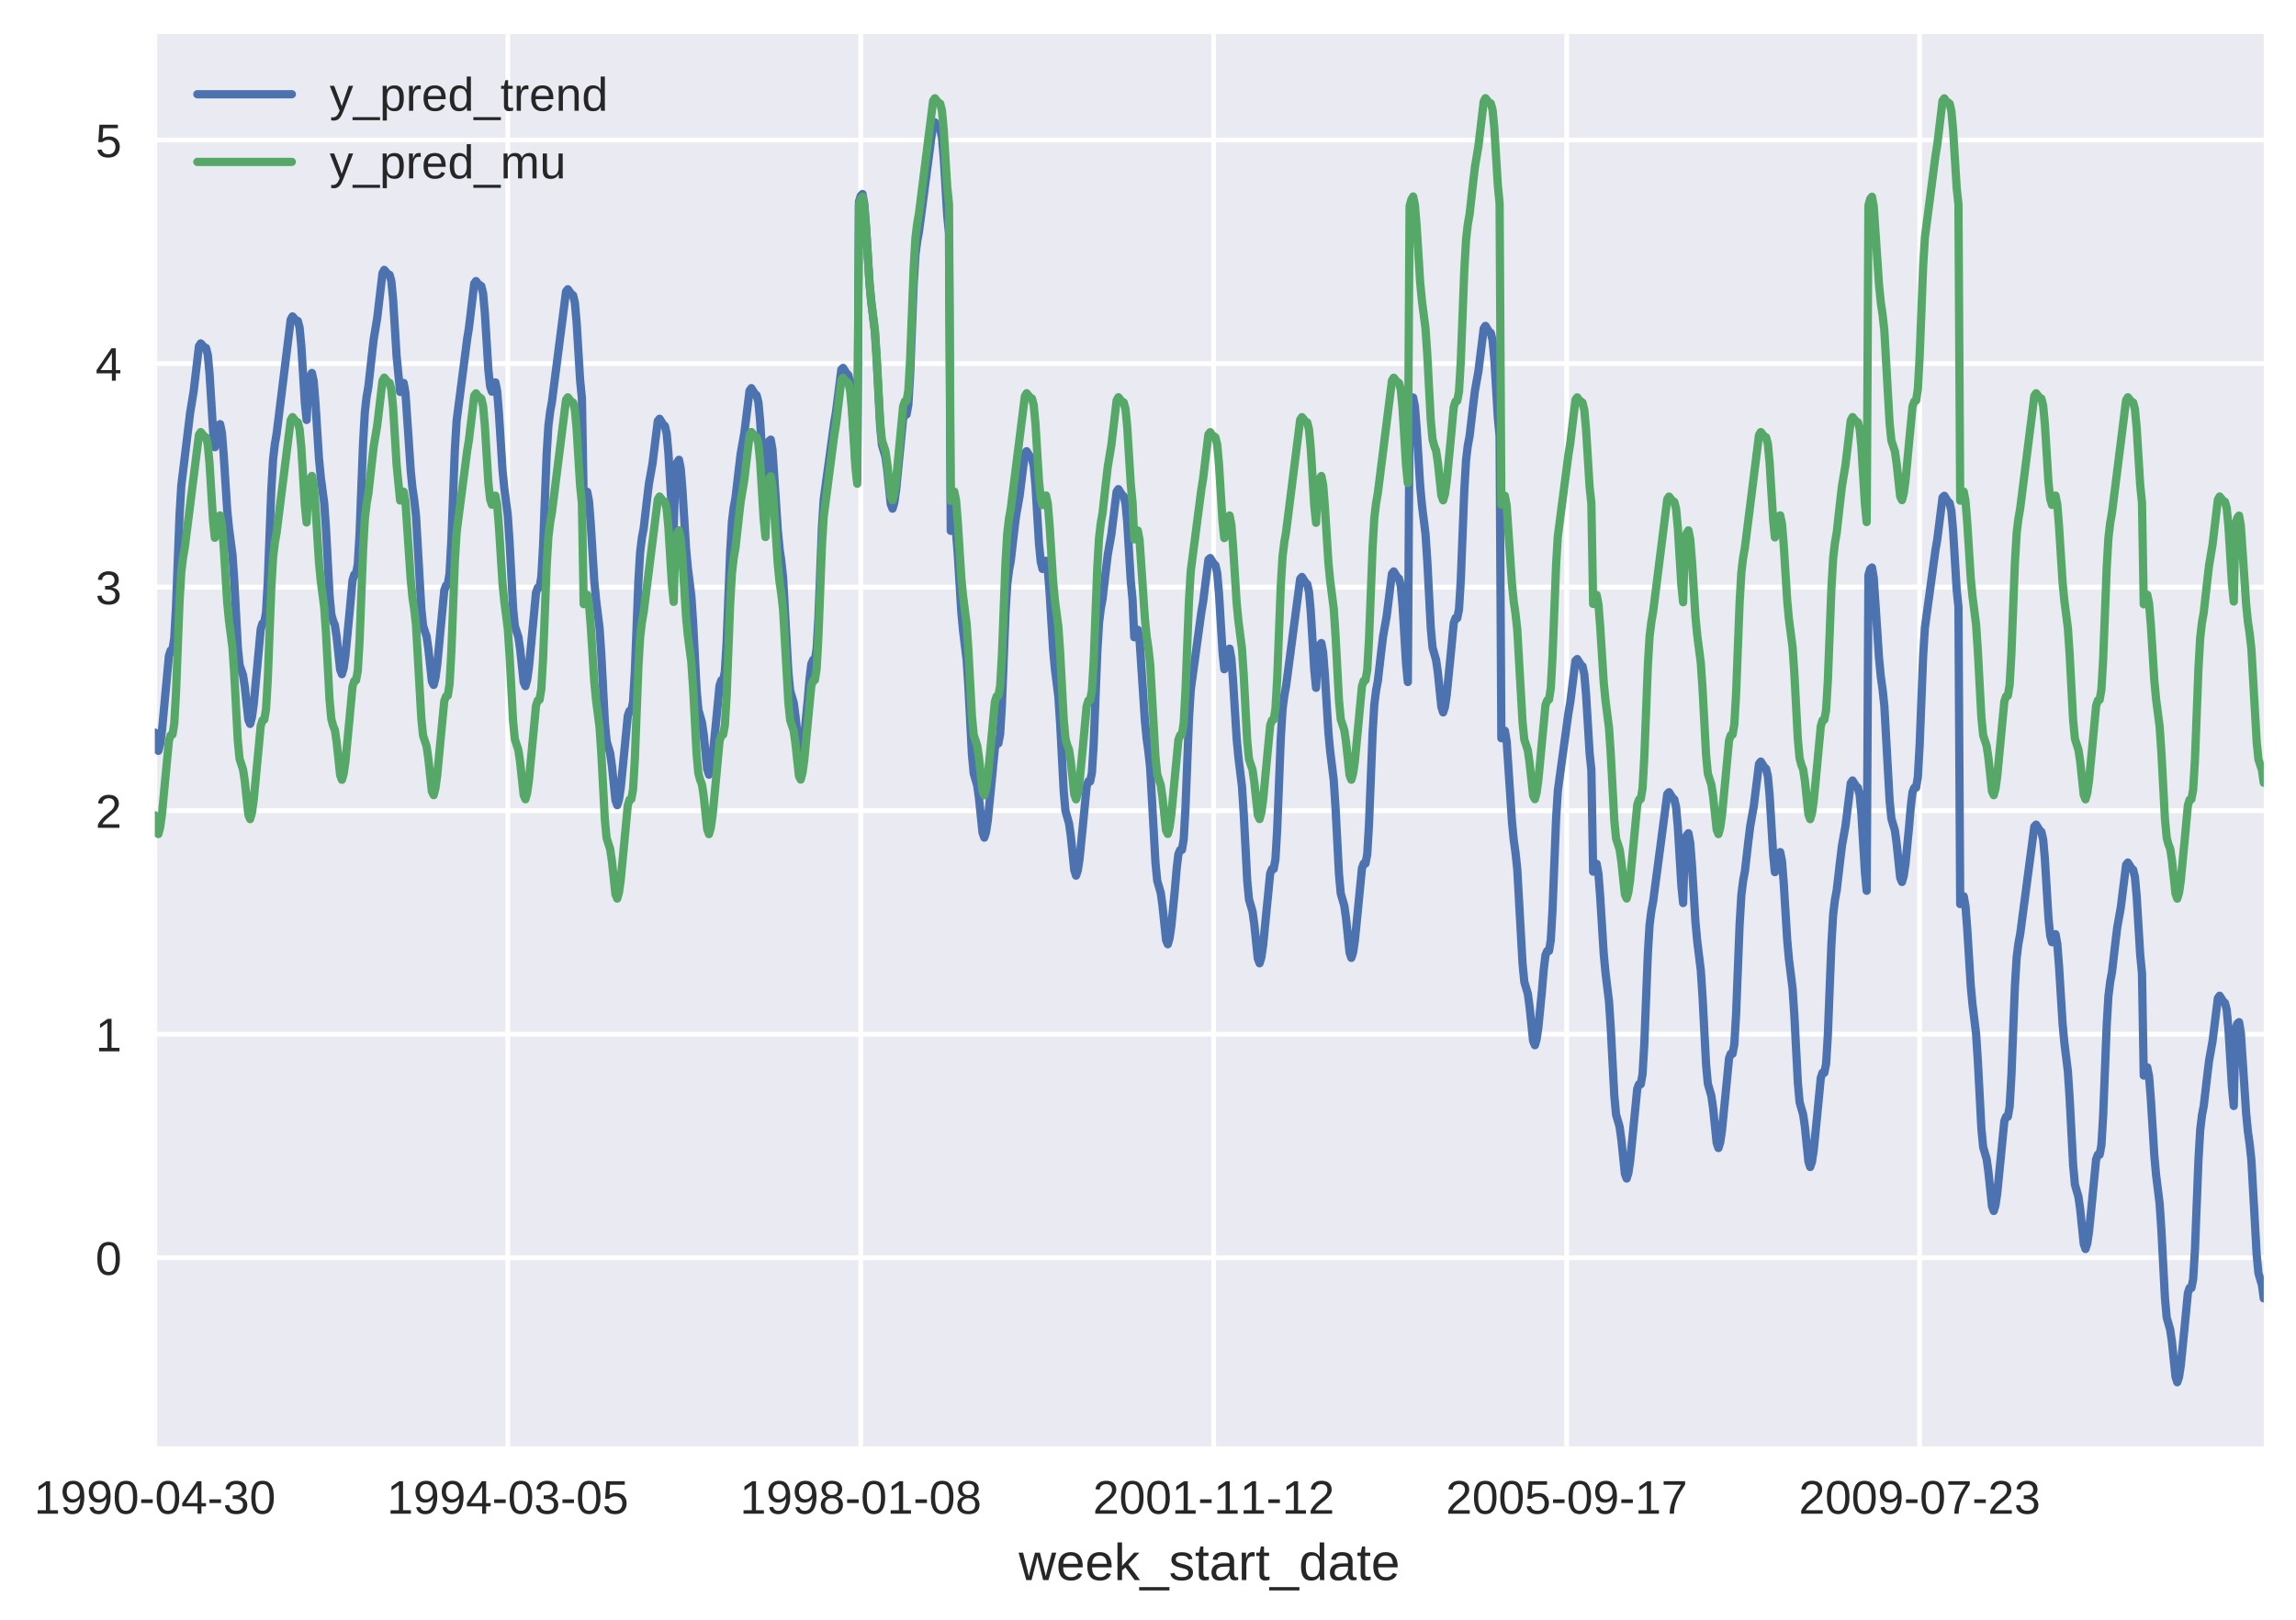 <?xml version="1.0" encoding="utf-8" standalone="no"?>
<!DOCTYPE svg PUBLIC "-//W3C//DTD SVG 1.1//EN"
  "http://www.w3.org/Graphics/SVG/1.1/DTD/svg11.dtd">
<!-- Created with matplotlib (http://matplotlib.org/) -->
<svg height="343pt" version="1.1" viewBox="0 0 486 343" width="486pt" xmlns="http://www.w3.org/2000/svg" xmlns:xlink="http://www.w3.org/1999/xlink">
 <defs>
  <style type="text/css">
*{stroke-linecap:butt;stroke-linejoin:round;}
  </style>
 </defs>
 <g id="figure_1">
  <g id="patch_1">
   <path d="M 0 343.956 
L 486.373 343.956 
L 486.373 0 
L 0 0 
z
" style="fill:#ffffff;"/>
  </g>
  <g id="axes_1">
   <g id="patch_2">
    <path d="M 32.773 306.18 
L 479.173 306.18 
L 479.173 7.2 
L 32.773 7.2 
z
" style="fill:#eaeaf2;"/>
   </g>
   <g id="matplotlib.axis_1">
    <g id="xtick_1">
     <g id="line2d_1">
      <path clip-path="url(#p4e2630afde)" d="M 32.773 306.18 
L 32.773 7.2 
" style="fill:none;stroke:#ffffff;stroke-linecap:round;"/>
     </g>
     <g id="line2d_2"/>
     <g id="text_1">
      <!-- 1990-04-30 -->
      <defs>
       <path d="M 7.625 0 
L 7.625 7.469 
L 25.141 7.469 
L 25.141 60.406 
L 9.625 49.312 
L 9.625 57.625 
L 25.875 68.797 
L 33.984 68.797 
L 33.984 7.469 
L 50.734 7.469 
L 50.734 0 
z
" id="LiberationSans-31"/>
       <path d="M 50.875 35.797 
Q 50.875 26.609 49.141 19.703 
Q 47.406 12.797 44.188 8.203 
Q 40.969 3.609 36.344 1.312 
Q 31.734 -0.984 25.984 -0.984 
Q 22.016 -0.984 18.844 -0.172 
Q 15.672 0.641 13.172 2.344 
Q 10.688 4.047 8.922 6.781 
Q 7.172 9.516 6.109 13.375 
L 14.5 14.703 
Q 15.875 10.25 18.781 8.172 
Q 21.688 6.109 26.125 6.109 
Q 29.688 6.109 32.641 7.781 
Q 35.594 9.469 37.672 12.844 
Q 39.75 16.219 40.922 21.297 
Q 42.094 26.375 42.188 33.203 
Q 41.156 30.906 39.375 29.094 
Q 37.594 27.297 35.328 26.047 
Q 33.062 24.812 30.422 24.141 
Q 27.781 23.484 25.094 23.484 
Q 20.406 23.484 16.625 25.172 
Q 12.844 26.859 10.203 29.875 
Q 7.562 32.906 6.125 37.172 
Q 4.688 41.453 4.688 46.688 
Q 4.688 52 6.219 56.297 
Q 7.766 60.594 10.688 63.594 
Q 13.625 66.609 17.891 68.219 
Q 22.172 69.828 27.594 69.828 
Q 39.062 69.828 44.969 61.328 
Q 50.875 52.828 50.875 35.797 
M 41.312 44.281 
Q 41.312 48.094 40.406 51.453 
Q 39.5 54.828 37.719 57.312 
Q 35.938 59.812 33.328 61.25 
Q 30.719 62.703 27.297 62.703 
Q 24.125 62.703 21.578 61.578 
Q 19.047 60.453 17.281 58.375 
Q 15.531 56.297 14.578 53.312 
Q 13.625 50.344 13.625 46.688 
Q 13.625 43.219 14.469 40.234 
Q 15.328 37.25 17.031 35.078 
Q 18.75 32.906 21.281 31.656 
Q 23.828 30.422 27.203 30.422 
Q 29.641 30.422 32.156 31.25 
Q 34.672 32.078 36.688 33.781 
Q 38.719 35.5 40.016 38.109 
Q 41.312 40.719 41.312 44.281 
" id="LiberationSans-39"/>
       <path d="M 51.703 34.422 
Q 51.703 24.516 49.828 17.75 
Q 47.953 10.984 44.703 6.812 
Q 41.453 2.641 37.062 0.828 
Q 32.672 -0.984 27.688 -0.984 
Q 22.656 -0.984 18.312 0.828 
Q 13.969 2.641 10.766 6.781 
Q 7.562 10.938 5.734 17.703 
Q 3.906 24.469 3.906 34.422 
Q 3.906 44.828 5.734 51.641 
Q 7.562 58.453 10.781 62.5 
Q 14.016 66.547 18.406 68.188 
Q 22.797 69.828 27.984 69.828 
Q 32.906 69.828 37.219 68.188 
Q 41.547 66.547 44.766 62.5 
Q 48 58.453 49.844 51.641 
Q 51.703 44.828 51.703 34.422 
M 42.781 34.422 
Q 42.781 42.625 41.797 48.062 
Q 40.828 53.516 38.922 56.766 
Q 37.016 60.016 34.25 61.359 
Q 31.5 62.703 27.984 62.703 
Q 24.266 62.703 21.438 61.328 
Q 18.609 59.969 16.672 56.719 
Q 14.75 53.469 13.766 48.016 
Q 12.797 42.578 12.797 34.422 
Q 12.797 26.516 13.797 21.094 
Q 14.797 15.672 16.719 12.375 
Q 18.656 9.078 21.438 7.641 
Q 24.219 6.203 27.781 6.203 
Q 31.25 6.203 34.031 7.641 
Q 36.812 9.078 38.734 12.375 
Q 40.672 15.672 41.719 21.094 
Q 42.781 26.516 42.781 34.422 
" id="LiberationSans-30"/>
       <path d="M 4.438 22.656 
L 4.438 30.469 
L 28.859 30.469 
L 28.859 22.656 
z
" id="LiberationSans-2d"/>
       <path d="M 43.016 15.578 
L 43.016 0 
L 34.719 0 
L 34.719 15.578 
L 2.297 15.578 
L 2.297 22.406 
L 33.797 68.797 
L 43.016 68.797 
L 43.016 22.516 
L 52.688 22.516 
L 52.688 15.578 
z
M 34.719 58.891 
Q 34.625 58.641 34.234 57.938 
Q 33.844 57.234 33.344 56.344 
Q 32.859 55.469 32.344 54.562 
Q 31.844 53.656 31.453 53.078 
L 13.812 27.094 
Q 13.578 26.703 13.109 26.062 
Q 12.641 25.438 12.156 24.781 
Q 11.672 24.125 11.172 23.484 
Q 10.688 22.859 10.406 22.516 
L 34.719 22.516 
z
" id="LiberationSans-34"/>
       <path d="M 51.219 19 
Q 51.219 14.266 49.672 10.547 
Q 48.141 6.844 45.188 4.266 
Q 42.234 1.703 37.859 0.359 
Q 33.5 -0.984 27.875 -0.984 
Q 21.484 -0.984 17.109 0.609 
Q 12.75 2.203 9.906 4.812 
Q 7.078 7.422 5.656 10.766 
Q 4.25 14.109 3.812 17.672 
L 12.891 18.5 
Q 13.281 15.766 14.328 13.516 
Q 15.375 11.281 17.188 9.672 
Q 19 8.062 21.625 7.172 
Q 24.266 6.297 27.875 6.297 
Q 34.516 6.297 38.297 9.562 
Q 42.094 12.844 42.094 19.281 
Q 42.094 23.094 40.406 25.406 
Q 38.719 27.734 36.203 29.031 
Q 33.688 30.328 30.734 30.766 
Q 27.781 31.203 25.297 31.203 
L 20.312 31.203 
L 20.312 38.812 
L 25.094 38.812 
Q 27.594 38.812 30.266 39.328 
Q 32.953 39.844 35.172 41.188 
Q 37.406 42.531 38.844 44.828 
Q 40.281 47.125 40.281 50.688 
Q 40.281 56.203 37.031 59.391 
Q 33.797 62.594 27.391 62.594 
Q 21.578 62.594 17.984 59.609 
Q 14.406 56.641 13.812 51.219 
L 4.984 51.906 
Q 5.516 56.453 7.469 59.812 
Q 9.422 63.188 12.422 65.406 
Q 15.438 67.625 19.281 68.719 
Q 23.141 69.828 27.484 69.828 
Q 33.25 69.828 37.391 68.375 
Q 41.547 66.938 44.188 64.469 
Q 46.828 62.016 48.062 58.688 
Q 49.312 55.375 49.312 51.609 
Q 49.312 48.578 48.484 45.938 
Q 47.656 43.312 45.891 41.203 
Q 44.141 39.109 41.422 37.594 
Q 38.719 36.078 34.906 35.297 
L 34.906 35.109 
Q 39.062 34.672 42.141 33.219 
Q 45.219 31.781 47.219 29.625 
Q 49.219 27.484 50.219 24.75 
Q 51.219 22.016 51.219 19 
" id="LiberationSans-33"/>
      </defs>
      <g style="fill:#262626;" transform="translate(7.2 320.427)scale(0.1 -0.1)">
       <use xlink:href="#LiberationSans-31"/>
       <use x="55.615" xlink:href="#LiberationSans-39"/>
       <use x="111.23" xlink:href="#LiberationSans-39"/>
       <use x="166.846" xlink:href="#LiberationSans-30"/>
       <use x="222.461" xlink:href="#LiberationSans-2d"/>
       <use x="255.762" xlink:href="#LiberationSans-30"/>
       <use x="311.377" xlink:href="#LiberationSans-34"/>
       <use x="366.992" xlink:href="#LiberationSans-2d"/>
       <use x="400.293" xlink:href="#LiberationSans-33"/>
       <use x="455.908" xlink:href="#LiberationSans-30"/>
      </g>
     </g>
    </g>
    <g id="xtick_2">
     <g id="line2d_3">
      <path clip-path="url(#p4e2630afde)" d="M 107.485 306.18 
L 107.485 7.2 
" style="fill:none;stroke:#ffffff;stroke-linecap:round;"/>
     </g>
     <g id="line2d_4"/>
     <g id="text_2">
      <!-- 1994-03-05 -->
      <defs>
       <path d="M 51.422 22.406 
Q 51.422 17.234 49.859 12.938 
Q 48.297 8.641 45.219 5.531 
Q 42.141 2.438 37.578 0.719 
Q 33.016 -0.984 27 -0.984 
Q 21.578 -0.984 17.547 0.281 
Q 13.531 1.562 10.734 3.781 
Q 7.953 6 6.312 8.984 
Q 4.688 11.969 4 15.375 
L 12.891 16.406 
Q 13.422 14.453 14.391 12.625 
Q 15.375 10.797 17.062 9.344 
Q 18.75 7.906 21.219 7.047 
Q 23.688 6.203 27.203 6.203 
Q 30.609 6.203 33.391 7.25 
Q 36.188 8.297 38.156 10.344 
Q 40.141 12.406 41.203 15.375 
Q 42.281 18.359 42.281 22.219 
Q 42.281 25.391 41.25 28.047 
Q 40.234 30.719 38.328 32.641 
Q 36.422 34.578 33.656 35.641 
Q 30.906 36.719 27.391 36.719 
Q 25.203 36.719 23.344 36.328 
Q 21.484 35.938 19.891 35.25 
Q 18.312 34.578 17.016 33.672 
Q 15.719 32.766 14.594 31.781 
L 6 31.781 
L 8.297 68.797 
L 47.406 68.797 
L 47.406 61.328 
L 16.312 61.328 
L 14.984 39.5 
Q 17.328 41.312 20.844 42.594 
Q 24.359 43.891 29.203 43.891 
Q 34.328 43.891 38.422 42.328 
Q 42.531 40.766 45.406 37.906 
Q 48.297 35.062 49.859 31.109 
Q 51.422 27.156 51.422 22.406 
" id="LiberationSans-35"/>
      </defs>
      <g style="fill:#262626;" transform="translate(81.911 320.427)scale(0.1 -0.1)">
       <use xlink:href="#LiberationSans-31"/>
       <use x="55.615" xlink:href="#LiberationSans-39"/>
       <use x="111.23" xlink:href="#LiberationSans-39"/>
       <use x="166.846" xlink:href="#LiberationSans-34"/>
       <use x="222.461" xlink:href="#LiberationSans-2d"/>
       <use x="255.762" xlink:href="#LiberationSans-30"/>
       <use x="311.377" xlink:href="#LiberationSans-33"/>
       <use x="366.992" xlink:href="#LiberationSans-2d"/>
       <use x="400.293" xlink:href="#LiberationSans-30"/>
       <use x="455.908" xlink:href="#LiberationSans-35"/>
      </g>
     </g>
    </g>
    <g id="xtick_3">
     <g id="line2d_5">
      <path clip-path="url(#p4e2630afde)" d="M 182.196 306.18 
L 182.196 7.2 
" style="fill:none;stroke:#ffffff;stroke-linecap:round;"/>
     </g>
     <g id="line2d_6"/>
     <g id="text_3">
      <!-- 1998-01-08 -->
      <defs>
       <path d="M 51.266 19.188 
Q 51.266 14.797 49.875 11.109 
Q 48.484 7.422 45.625 4.734 
Q 42.781 2.047 38.328 0.531 
Q 33.891 -0.984 27.828 -0.984 
Q 21.781 -0.984 17.359 0.531 
Q 12.938 2.047 10.031 4.703 
Q 7.125 7.375 5.734 11.062 
Q 4.344 14.75 4.344 19.094 
Q 4.344 22.859 5.484 25.781 
Q 6.641 28.719 8.562 30.828 
Q 10.5 32.953 12.969 34.25 
Q 15.438 35.547 18.062 35.984 
L 18.062 36.188 
Q 15.188 36.859 12.906 38.375 
Q 10.641 39.891 9.094 42.016 
Q 7.562 44.141 6.75 46.719 
Q 5.953 49.312 5.953 52.203 
Q 5.953 55.812 7.344 59 
Q 8.734 62.203 11.469 64.625 
Q 14.203 67.047 18.25 68.438 
Q 22.312 69.828 27.641 69.828 
Q 33.25 69.828 37.375 68.406 
Q 41.5 67 44.203 64.578 
Q 46.922 62.156 48.234 58.938 
Q 49.562 55.719 49.562 52.094 
Q 49.562 49.266 48.75 46.672 
Q 47.953 44.094 46.406 41.969 
Q 44.875 39.844 42.594 38.344 
Q 40.328 36.859 37.359 36.281 
L 37.359 36.078 
Q 40.328 35.594 42.859 34.297 
Q 45.406 33.016 47.266 30.891 
Q 49.125 28.766 50.188 25.828 
Q 51.266 22.906 51.266 19.188 
M 40.438 51.609 
Q 40.438 54.203 39.766 56.344 
Q 39.109 58.5 37.594 60.031 
Q 36.078 61.578 33.641 62.422 
Q 31.203 63.281 27.641 63.281 
Q 24.172 63.281 21.781 62.422 
Q 19.391 61.578 17.844 60.031 
Q 16.312 58.5 15.625 56.344 
Q 14.938 54.203 14.938 51.609 
Q 14.938 49.562 15.469 47.406 
Q 16.016 45.266 17.422 43.5 
Q 18.844 41.75 21.328 40.625 
Q 23.828 39.5 27.734 39.5 
Q 31.891 39.5 34.406 40.625 
Q 36.922 41.75 38.25 43.5 
Q 39.594 45.266 40.016 47.406 
Q 40.438 49.562 40.438 51.609 
M 42.141 20.016 
Q 42.141 22.516 41.453 24.828 
Q 40.766 27.156 39.109 28.938 
Q 37.453 30.719 34.641 31.812 
Q 31.844 32.906 27.641 32.906 
Q 23.781 32.906 21.062 31.812 
Q 18.359 30.719 16.672 28.906 
Q 14.984 27.094 14.203 24.719 
Q 13.422 22.359 13.422 19.828 
Q 13.422 16.656 14.203 14.031 
Q 14.984 11.422 16.688 9.547 
Q 18.406 7.672 21.188 6.641 
Q 23.969 5.609 27.938 5.609 
Q 31.938 5.609 34.672 6.641 
Q 37.406 7.672 39.062 9.547 
Q 40.719 11.422 41.422 14.078 
Q 42.141 16.75 42.141 20.016 
" id="LiberationSans-38"/>
      </defs>
      <g style="fill:#262626;" transform="translate(156.623 320.427)scale(0.1 -0.1)">
       <use xlink:href="#LiberationSans-31"/>
       <use x="55.615" xlink:href="#LiberationSans-39"/>
       <use x="111.23" xlink:href="#LiberationSans-39"/>
       <use x="166.846" xlink:href="#LiberationSans-38"/>
       <use x="222.461" xlink:href="#LiberationSans-2d"/>
       <use x="255.762" xlink:href="#LiberationSans-30"/>
       <use x="311.377" xlink:href="#LiberationSans-31"/>
       <use x="366.992" xlink:href="#LiberationSans-2d"/>
       <use x="400.293" xlink:href="#LiberationSans-30"/>
       <use x="455.908" xlink:href="#LiberationSans-38"/>
      </g>
     </g>
    </g>
    <g id="xtick_4">
     <g id="line2d_7">
      <path clip-path="url(#p4e2630afde)" d="M 256.907 306.18 
L 256.907 7.2 
" style="fill:none;stroke:#ffffff;stroke-linecap:round;"/>
     </g>
     <g id="line2d_8"/>
     <g id="text_4">
      <!-- 2001-11-12 -->
      <defs>
       <path d="M 5.031 0 
L 5.031 6.203 
Q 7.516 11.922 11.109 16.281 
Q 14.703 20.656 18.656 24.188 
Q 22.609 27.734 26.484 30.766 
Q 30.375 33.797 33.5 36.812 
Q 36.625 39.844 38.547 43.156 
Q 40.484 46.484 40.484 50.688 
Q 40.484 53.609 39.594 55.828 
Q 38.719 58.062 37.062 59.562 
Q 35.406 61.078 33.078 61.828 
Q 30.766 62.594 27.938 62.594 
Q 25.297 62.594 22.969 61.859 
Q 20.656 61.141 18.844 59.672 
Q 17.047 58.203 15.891 56.031 
Q 14.75 53.859 14.406 50.984 
L 5.422 51.812 
Q 5.859 55.516 7.469 58.781 
Q 9.078 62.062 11.906 64.531 
Q 14.75 67 18.719 68.406 
Q 22.703 69.828 27.938 69.828 
Q 33.062 69.828 37.062 68.609 
Q 41.062 67.391 43.812 64.984 
Q 46.578 62.594 48.047 59.078 
Q 49.516 55.562 49.516 50.984 
Q 49.516 47.516 48.266 44.391 
Q 47.016 41.266 44.938 38.422 
Q 42.875 35.594 40.141 32.953 
Q 37.406 30.328 34.422 27.812 
Q 31.453 25.297 28.422 22.828 
Q 25.391 20.359 22.719 17.859 
Q 20.062 15.375 17.969 12.812 
Q 15.875 10.25 14.703 7.469 
L 50.594 7.469 
L 50.594 0 
z
" id="LiberationSans-32"/>
      </defs>
      <g style="fill:#262626;" transform="translate(231.334 320.427)scale(0.1 -0.1)">
       <use xlink:href="#LiberationSans-32"/>
       <use x="55.615" xlink:href="#LiberationSans-30"/>
       <use x="111.23" xlink:href="#LiberationSans-30"/>
       <use x="166.846" xlink:href="#LiberationSans-31"/>
       <use x="222.461" xlink:href="#LiberationSans-2d"/>
       <use x="255.762" xlink:href="#LiberationSans-31"/>
       <use x="311.377" xlink:href="#LiberationSans-31"/>
       <use x="366.992" xlink:href="#LiberationSans-2d"/>
       <use x="400.293" xlink:href="#LiberationSans-31"/>
       <use x="455.908" xlink:href="#LiberationSans-32"/>
      </g>
     </g>
    </g>
    <g id="xtick_5">
     <g id="line2d_9">
      <path clip-path="url(#p4e2630afde)" d="M 331.619 306.18 
L 331.619 7.2 
" style="fill:none;stroke:#ffffff;stroke-linecap:round;"/>
     </g>
     <g id="line2d_10"/>
     <g id="text_5">
      <!-- 2005-09-17 -->
      <defs>
       <path d="M 50.594 61.672 
Q 45.406 53.766 41.062 46.453 
Q 36.719 39.156 33.594 31.75 
Q 30.469 24.359 28.734 16.578 
Q 27 8.797 27 0 
L 17.828 0 
Q 17.828 8.25 19.781 16.188 
Q 21.734 24.125 25.047 31.766 
Q 28.375 39.406 32.766 46.781 
Q 37.156 54.156 42.094 61.328 
L 5.125 61.328 
L 5.125 68.797 
L 50.594 68.797 
z
" id="LiberationSans-37"/>
      </defs>
      <g style="fill:#262626;" transform="translate(306.045 320.427)scale(0.1 -0.1)">
       <use xlink:href="#LiberationSans-32"/>
       <use x="55.615" xlink:href="#LiberationSans-30"/>
       <use x="111.23" xlink:href="#LiberationSans-30"/>
       <use x="166.846" xlink:href="#LiberationSans-35"/>
       <use x="222.461" xlink:href="#LiberationSans-2d"/>
       <use x="255.762" xlink:href="#LiberationSans-30"/>
       <use x="311.377" xlink:href="#LiberationSans-39"/>
       <use x="366.992" xlink:href="#LiberationSans-2d"/>
       <use x="400.293" xlink:href="#LiberationSans-31"/>
       <use x="455.908" xlink:href="#LiberationSans-37"/>
      </g>
     </g>
    </g>
    <g id="xtick_6">
     <g id="line2d_11">
      <path clip-path="url(#p4e2630afde)" d="M 406.33 306.18 
L 406.33 7.2 
" style="fill:none;stroke:#ffffff;stroke-linecap:round;"/>
     </g>
     <g id="line2d_12"/>
     <g id="text_6">
      <!-- 2009-07-23 -->
      <g style="fill:#262626;" transform="translate(380.756 320.427)scale(0.1 -0.1)">
       <use xlink:href="#LiberationSans-32"/>
       <use x="55.615" xlink:href="#LiberationSans-30"/>
       <use x="111.23" xlink:href="#LiberationSans-30"/>
       <use x="166.846" xlink:href="#LiberationSans-39"/>
       <use x="222.461" xlink:href="#LiberationSans-2d"/>
       <use x="255.762" xlink:href="#LiberationSans-30"/>
       <use x="311.377" xlink:href="#LiberationSans-37"/>
       <use x="366.992" xlink:href="#LiberationSans-2d"/>
       <use x="400.293" xlink:href="#LiberationSans-32"/>
       <use x="455.908" xlink:href="#LiberationSans-33"/>
      </g>
     </g>
    </g>
    <g id="text_7">
     <!-- week_start_date -->
     <defs>
      <path d="M 57.328 0 
L 47.125 0 
L 38.672 34.078 
Q 38.281 35.406 37.859 37.359 
Q 37.453 39.312 37.062 41.156 
Q 36.578 43.312 36.141 45.609 
Q 35.688 43.406 35.203 41.266 
Q 34.812 39.406 34.344 37.406 
Q 33.891 35.406 33.5 33.891 
L 24.812 0 
L 14.656 0 
L -0.141 52.828 
L 8.547 52.828 
L 17.484 16.938 
Q 17.828 15.828 18.156 14.188 
Q 18.5 12.547 18.844 10.984 
Q 19.188 9.188 19.578 7.281 
Q 19.969 9.125 20.406 10.891 
Q 20.797 12.406 21.188 13.969 
Q 21.578 15.531 21.875 16.547 
L 31.453 52.828 
L 40.875 52.828 
L 50.094 16.547 
Q 50.438 15.281 50.828 13.672 
Q 51.219 12.062 51.562 10.641 
Q 51.953 8.984 52.344 7.281 
Q 52.734 9.125 53.125 10.891 
Q 53.469 12.406 53.828 14.031 
Q 54.203 15.672 54.547 16.938 
L 63.875 52.828 
L 72.469 52.828 
z
" id="LiberationSans-77"/>
      <path d="M 13.484 24.562 
Q 13.484 20.406 14.328 16.906 
Q 15.188 13.422 16.969 10.906 
Q 18.75 8.406 21.531 7 
Q 24.312 5.609 28.219 5.609 
Q 33.938 5.609 37.375 7.906 
Q 40.828 10.203 42.047 13.719 
L 49.75 11.531 
Q 48.922 9.328 47.438 7.109 
Q 45.953 4.891 43.453 3.094 
Q 40.969 1.312 37.234 0.156 
Q 33.5 -0.984 28.219 -0.984 
Q 16.5 -0.984 10.375 6 
Q 4.25 12.984 4.25 26.766 
Q 4.25 34.188 6.094 39.328 
Q 7.953 44.484 11.172 47.703 
Q 14.406 50.922 18.703 52.359 
Q 23 53.812 27.875 53.812 
Q 34.516 53.812 38.984 51.656 
Q 43.453 49.516 46.156 45.719 
Q 48.875 41.938 50.016 36.812 
Q 51.172 31.688 51.172 25.734 
L 51.172 24.562 
z
M 42.094 31.297 
Q 41.359 39.656 37.844 43.484 
Q 34.328 47.312 27.734 47.312 
Q 25.531 47.312 23.109 46.609 
Q 20.703 45.906 18.656 44.094 
Q 16.609 42.281 15.188 39.172 
Q 13.766 36.078 13.578 31.297 
z
" id="LiberationSans-65"/>
      <path d="M 39.844 0 
L 21.969 24.125 
L 15.531 18.797 
L 15.531 0 
L 6.734 0 
L 6.734 72.469 
L 15.531 72.469 
L 15.531 27.203 
L 38.719 52.828 
L 49.031 52.828 
L 27.594 30.125 
L 50.141 0 
z
" id="LiberationSans-6b"/>
      <path d="M -1.516 -19.875 
L -1.516 -13.531 
L 56.734 -13.531 
L 56.734 -19.875 
z
" id="LiberationSans-5f"/>
      <path d="M 46.391 14.594 
Q 46.391 10.891 44.938 7.984 
Q 43.5 5.078 40.766 3.094 
Q 38.031 1.125 34.047 0.062 
Q 30.078 -0.984 24.953 -0.984 
Q 20.359 -0.984 16.672 -0.266 
Q 12.984 0.438 10.203 2 
Q 7.422 3.562 5.531 6.125 
Q 3.656 8.688 2.781 12.406 
L 10.547 13.922 
Q 11.672 9.672 15.188 7.688 
Q 18.703 5.719 24.953 5.719 
Q 27.781 5.719 30.141 6.109 
Q 32.516 6.5 34.219 7.453 
Q 35.938 8.406 36.891 9.984 
Q 37.844 11.578 37.844 13.922 
Q 37.844 16.312 36.719 17.844 
Q 35.594 19.391 33.594 20.406 
Q 31.594 21.438 28.734 22.188 
Q 25.875 22.953 22.469 23.875 
Q 19.281 24.703 16.156 25.734 
Q 13.031 26.766 10.516 28.438 
Q 8.016 30.125 6.453 32.609 
Q 4.891 35.109 4.891 38.875 
Q 4.891 46.094 10.031 49.875 
Q 15.188 53.656 25.047 53.656 
Q 33.797 53.656 38.938 50.578 
Q 44.094 47.516 45.453 40.719 
L 37.547 39.75 
Q 37.109 41.797 35.938 43.188 
Q 34.766 44.578 33.109 45.438 
Q 31.453 46.297 29.375 46.656 
Q 27.297 47.016 25.047 47.016 
Q 19.094 47.016 16.25 45.203 
Q 13.422 43.406 13.422 39.75 
Q 13.422 37.594 14.469 36.203 
Q 15.531 34.812 17.406 33.859 
Q 19.281 32.906 21.922 32.203 
Q 24.562 31.5 27.734 30.719 
Q 29.828 30.172 32.031 29.562 
Q 34.234 28.953 36.297 28.094 
Q 38.375 27.25 40.203 26.094 
Q 42.047 24.953 43.406 23.344 
Q 44.781 21.734 45.578 19.578 
Q 46.391 17.438 46.391 14.594 
" id="LiberationSans-73"/>
      <path d="M 27.047 0.391 
Q 25.047 -0.141 22.969 -0.453 
Q 20.906 -0.781 18.172 -0.781 
Q 7.625 -0.781 7.625 11.188 
L 7.625 46.438 
L 1.516 46.438 
L 1.516 52.828 
L 7.953 52.828 
L 10.547 64.656 
L 16.406 64.656 
L 16.406 52.828 
L 26.172 52.828 
L 26.172 46.438 
L 16.406 46.438 
L 16.406 13.094 
Q 16.406 9.281 17.641 7.734 
Q 18.891 6.203 21.969 6.203 
Q 23.25 6.203 24.438 6.391 
Q 25.641 6.594 27.047 6.891 
z
" id="LiberationSans-74"/>
      <path d="M 20.219 -0.984 
Q 12.25 -0.984 8.25 3.219 
Q 4.25 7.422 4.25 14.75 
Q 4.25 19.969 6.219 23.312 
Q 8.203 26.656 11.391 28.562 
Q 14.594 30.469 18.688 31.203 
Q 22.797 31.938 27.047 32.031 
L 38.922 32.234 
L 38.922 35.109 
Q 38.922 38.375 38.234 40.672 
Q 37.547 42.969 36.125 44.375 
Q 34.719 45.797 32.594 46.453 
Q 30.469 47.125 27.594 47.125 
Q 25.047 47.125 23 46.75 
Q 20.953 46.391 19.438 45.438 
Q 17.922 44.484 16.984 42.844 
Q 16.062 41.219 15.766 38.719 
L 6.594 39.547 
Q 7.078 42.672 8.438 45.281 
Q 9.812 47.906 12.328 49.797 
Q 14.844 51.703 18.625 52.75 
Q 22.406 53.812 27.781 53.812 
Q 37.75 53.812 42.766 49.234 
Q 47.797 44.672 47.797 36.031 
L 47.797 13.281 
Q 47.797 9.375 48.828 7.391 
Q 49.859 5.422 52.734 5.422 
Q 53.469 5.422 54.203 5.516 
Q 54.938 5.609 55.609 5.766 
L 55.609 0.297 
Q 53.953 -0.094 52.312 -0.281 
Q 50.688 -0.484 48.828 -0.484 
Q 46.344 -0.484 44.562 0.172 
Q 42.781 0.828 41.656 2.172 
Q 40.531 3.516 39.938 5.484 
Q 39.359 7.469 39.203 10.109 
L 38.922 10.109 
Q 37.5 7.562 35.812 5.516 
Q 34.125 3.469 31.875 2.031 
Q 29.641 0.594 26.781 -0.188 
Q 23.922 -0.984 20.219 -0.984 
M 22.219 5.609 
Q 26.422 5.609 29.562 7.141 
Q 32.719 8.688 34.781 11.078 
Q 36.859 13.484 37.891 16.312 
Q 38.922 19.141 38.922 21.734 
L 38.922 26.078 
L 29.297 25.875 
Q 26.078 25.828 23.172 25.406 
Q 20.266 25 18.062 23.781 
Q 15.875 22.562 14.578 20.359 
Q 13.281 18.172 13.281 14.594 
Q 13.281 10.297 15.594 7.953 
Q 17.922 5.609 22.219 5.609 
" id="LiberationSans-61"/>
      <path d="M 6.938 0 
L 6.938 40.531 
Q 6.938 42.188 6.906 43.922 
Q 6.891 45.656 6.828 47.266 
Q 6.781 48.875 6.734 50.281 
Q 6.688 51.703 6.641 52.828 
L 14.938 52.828 
Q 14.984 51.703 15.062 50.266 
Q 15.141 48.828 15.203 47.312 
Q 15.281 45.797 15.297 44.406 
Q 15.328 43.016 15.328 42.047 
L 15.531 42.047 
Q 16.453 45.062 17.5 47.281 
Q 18.562 49.516 19.969 50.953 
Q 21.391 52.391 23.344 53.094 
Q 25.297 53.812 28.078 53.812 
Q 29.156 53.812 30.125 53.641 
Q 31.109 53.469 31.641 53.328 
L 31.641 45.266 
Q 30.766 45.516 29.594 45.625 
Q 28.422 45.75 26.953 45.75 
Q 23.922 45.75 21.797 44.375 
Q 19.672 43.016 18.328 40.594 
Q 17 38.188 16.359 34.844 
Q 15.719 31.5 15.719 27.547 
L 15.719 0 
z
" id="LiberationSans-72"/>
      <path d="M 40.094 8.5 
Q 37.641 3.422 33.609 1.219 
Q 29.594 -0.984 23.641 -0.984 
Q 13.625 -0.984 8.906 5.75 
Q 4.203 12.5 4.203 26.172 
Q 4.203 53.812 23.641 53.812 
Q 29.641 53.812 33.641 51.609 
Q 37.641 49.422 40.094 44.625 
L 40.188 44.625 
Q 40.188 45.125 40.156 46.172 
Q 40.141 47.219 40.109 48.359 
Q 40.094 49.516 40.094 50.531 
Q 40.094 51.562 40.094 52 
L 40.094 72.469 
L 48.875 72.469 
L 48.875 10.891 
Q 48.875 8.984 48.891 7.219 
Q 48.922 5.469 48.969 4 
Q 49.031 2.547 49.078 1.484 
Q 49.125 0.438 49.172 0 
L 40.766 0 
Q 40.672 0.484 40.594 1.391 
Q 40.531 2.297 40.453 3.469 
Q 40.375 4.641 40.328 5.938 
Q 40.281 7.234 40.281 8.5 
z
M 13.422 26.469 
Q 13.422 21 14.109 17.094 
Q 14.797 13.188 16.312 10.672 
Q 17.828 8.156 20.172 6.984 
Q 22.516 5.812 25.875 5.812 
Q 29.344 5.812 32 6.938 
Q 34.672 8.062 36.453 10.578 
Q 38.234 13.094 39.156 17.141 
Q 40.094 21.188 40.094 27.047 
Q 40.094 32.672 39.156 36.547 
Q 38.234 40.438 36.422 42.828 
Q 34.625 45.219 32 46.266 
Q 29.391 47.312 25.984 47.312 
Q 22.75 47.312 20.406 46.188 
Q 18.062 45.062 16.5 42.578 
Q 14.938 40.094 14.172 36.109 
Q 13.422 32.125 13.422 26.469 
" id="LiberationSans-64"/>
     </defs>
     <g style="fill:#262626;" transform="translate(215.618 334.473)scale(0.11 -0.11)">
      <use xlink:href="#LiberationSans-77"/>
      <use x="72.217" xlink:href="#LiberationSans-65"/>
      <use x="127.832" xlink:href="#LiberationSans-65"/>
      <use x="183.447" xlink:href="#LiberationSans-6b"/>
      <use x="233.447" xlink:href="#LiberationSans-5f"/>
      <use x="289.062" xlink:href="#LiberationSans-73"/>
      <use x="339.062" xlink:href="#LiberationSans-74"/>
      <use x="366.846" xlink:href="#LiberationSans-61"/>
      <use x="422.461" xlink:href="#LiberationSans-72"/>
      <use x="455.762" xlink:href="#LiberationSans-74"/>
      <use x="483.545" xlink:href="#LiberationSans-5f"/>
      <use x="539.16" xlink:href="#LiberationSans-64"/>
      <use x="594.775" xlink:href="#LiberationSans-61"/>
      <use x="650.391" xlink:href="#LiberationSans-74"/>
      <use x="678.174" xlink:href="#LiberationSans-65"/>
     </g>
    </g>
   </g>
   <g id="matplotlib.axis_2">
    <g id="ytick_1">
     <g id="line2d_13">
      <path clip-path="url(#p4e2630afde)" d="M 32.773 266.239 
L 479.173 266.239 
" style="fill:none;stroke:#ffffff;stroke-linecap:round;"/>
     </g>
     <g id="line2d_14"/>
     <g id="text_8">
      <!-- 0 -->
      <g style="fill:#262626;" transform="translate(20.212 269.862)scale(0.1 -0.1)">
       <use xlink:href="#LiberationSans-30"/>
      </g>
     </g>
    </g>
    <g id="ytick_2">
     <g id="line2d_15">
      <path clip-path="url(#p4e2630afde)" d="M 32.773 218.921 
L 479.173 218.921 
" style="fill:none;stroke:#ffffff;stroke-linecap:round;"/>
     </g>
     <g id="line2d_16"/>
     <g id="text_9">
      <!-- 1 -->
      <g style="fill:#262626;" transform="translate(20.212 222.544)scale(0.1 -0.1)">
       <use xlink:href="#LiberationSans-31"/>
      </g>
     </g>
    </g>
    <g id="ytick_3">
     <g id="line2d_17">
      <path clip-path="url(#p4e2630afde)" d="M 32.773 171.603 
L 479.173 171.603 
" style="fill:none;stroke:#ffffff;stroke-linecap:round;"/>
     </g>
     <g id="line2d_18"/>
     <g id="text_10">
      <!-- 2 -->
      <g style="fill:#262626;" transform="translate(20.212 175.227)scale(0.1 -0.1)">
       <use xlink:href="#LiberationSans-32"/>
      </g>
     </g>
    </g>
    <g id="ytick_4">
     <g id="line2d_19">
      <path clip-path="url(#p4e2630afde)" d="M 32.773 124.286 
L 479.173 124.286 
" style="fill:none;stroke:#ffffff;stroke-linecap:round;"/>
     </g>
     <g id="line2d_20"/>
     <g id="text_11">
      <!-- 3 -->
      <g style="fill:#262626;" transform="translate(20.212 127.909)scale(0.1 -0.1)">
       <use xlink:href="#LiberationSans-33"/>
      </g>
     </g>
    </g>
    <g id="ytick_5">
     <g id="line2d_21">
      <path clip-path="url(#p4e2630afde)" d="M 32.773 76.968 
L 479.173 76.968 
" style="fill:none;stroke:#ffffff;stroke-linecap:round;"/>
     </g>
     <g id="line2d_22"/>
     <g id="text_12">
      <!-- 4 -->
      <g style="fill:#262626;" transform="translate(20.212 80.591)scale(0.1 -0.1)">
       <use xlink:href="#LiberationSans-34"/>
      </g>
     </g>
    </g>
    <g id="ytick_6">
     <g id="line2d_23">
      <path clip-path="url(#p4e2630afde)" d="M 32.773 29.65 
L 479.173 29.65 
" style="fill:none;stroke:#ffffff;stroke-linecap:round;"/>
     </g>
     <g id="line2d_24"/>
     <g id="text_13">
      <!-- 5 -->
      <g style="fill:#262626;" transform="translate(20.212 33.274)scale(0.1 -0.1)">
       <use xlink:href="#LiberationSans-35"/>
      </g>
     </g>
    </g>
   </g>
   <g id="line2d_25">
    <path clip-path="url(#p4e2630afde)" d="M 32.773 155.066 
L 33.147 158.141 
L 33.521 158.935 
L 33.894 157.503 
L 34.268 154.764 
L 35.015 146.794 
L 35.762 138.802 
L 36.135 137.669 
L 36.509 137.482 
L 36.883 135.162 
L 37.256 128.544 
L 38.003 109.104 
L 38.377 102.782 
L 40.245 87.393 
L 40.992 82.818 
L 42.112 73.286 
L 42.486 72.685 
L 43.233 73.508 
L 43.607 73.658 
L 43.98 75.086 
L 44.354 79.09 
L 45.101 91.121 
L 45.474 94.664 
L 45.848 91.845 
L 46.221 90.437 
L 46.595 89.778 
L 46.969 91.588 
L 47.342 96.173 
L 48.089 107.933 
L 48.463 111.76 
L 49.21 117.447 
L 49.583 122.932 
L 50.331 136.864 
L 50.704 140.742 
L 51.451 142.958 
L 51.825 145.437 
L 52.572 152.357 
L 52.945 153.241 
L 53.319 151.873 
L 53.693 149.168 
L 54.44 141.254 
L 55.187 133.176 
L 55.56 131.97 
L 55.934 131.797 
L 56.307 129.606 
L 56.681 123.145 
L 57.428 103.692 
L 57.802 97.236 
L 58.175 94.043 
L 58.549 91.861 
L 61.537 67.642 
L 61.911 66.979 
L 62.658 67.806 
L 63.032 67.943 
L 63.405 69.297 
L 63.779 73.205 
L 64.526 85.245 
L 64.899 88.898 
L 65.273 81.03 
L 65.646 79.654 
L 66.02 78.948 
L 66.394 80.672 
L 66.767 85.187 
L 67.514 97.007 
L 67.888 100.918 
L 68.635 106.594 
L 69.008 112.007 
L 69.756 126.012 
L 70.129 130.018 
L 70.503 131.387 
L 70.876 132.298 
L 71.25 134.727 
L 71.997 141.721 
L 72.37 142.711 
L 72.744 141.425 
L 73.118 138.77 
L 73.865 130.974 
L 74.612 122.874 
L 74.985 121.624 
L 75.359 121.493 
L 75.732 119.456 
L 76.106 113.184 
L 76.853 93.788 
L 77.227 87.227 
L 77.6 83.979 
L 77.974 81.834 
L 78.721 75.092 
L 79.094 71.855 
L 79.842 67.346 
L 80.962 57.826 
L 81.336 57.129 
L 82.083 58.016 
L 82.456 58.172 
L 82.83 59.482 
L 83.204 63.323 
L 83.951 75.424 
L 84.698 82.963 
L 85.071 81.564 
L 85.445 81.068 
L 85.818 83.117 
L 86.566 94.082 
L 86.939 99.651 
L 87.313 103.373 
L 87.686 105.883 
L 88.06 109.223 
L 88.807 122.274 
L 89.18 128.808 
L 89.554 132.493 
L 90.301 134.724 
L 90.675 137.365 
L 91.422 144.249 
L 91.795 144.984 
L 92.169 143.519 
L 92.542 140.778 
L 93.29 132.815 
L 94.037 124.973 
L 94.41 123.942 
L 94.784 123.766 
L 95.157 121.345 
L 95.531 114.603 
L 96.278 95.246 
L 96.652 89.089 
L 98.893 71.717 
L 99.266 69.396 
L 100.387 60.001 
L 100.761 59.492 
L 101.134 60.032 
L 101.881 60.567 
L 102.255 62.102 
L 102.629 66.233 
L 103.376 78.312 
L 103.749 81.775 
L 104.123 82.907 
L 104.496 81.517 
L 104.87 80.954 
L 105.243 82.899 
L 105.617 87.62 
L 106.364 99.451 
L 106.738 103.261 
L 107.485 109.101 
L 107.858 114.726 
L 108.605 128.715 
L 108.979 132.533 
L 109.726 134.827 
L 110.1 137.423 
L 110.847 144.401 
L 111.22 145.247 
L 111.594 143.867 
L 111.967 141.18 
L 112.715 133.314 
L 113.462 125.426 
L 113.835 124.399 
L 114.209 124.318 
L 114.582 122.104 
L 114.956 115.593 
L 115.703 96.366 
L 116.077 90.15 
L 116.45 87.143 
L 116.824 85.058 
L 119.812 61.716 
L 120.186 61.222 
L 120.933 62.257 
L 121.306 62.514 
L 121.68 64.048 
L 122.053 68.217 
L 122.801 80.579 
L 123.174 84.287 
L 123.548 105.84 
L 123.921 104.597 
L 124.295 104.104 
L 124.668 106.08 
L 125.042 110.83 
L 125.789 122.92 
L 126.163 126.912 
L 126.91 132.929 
L 127.283 138.58 
L 128.03 152.843 
L 128.404 156.886 
L 129.151 159.432 
L 129.525 162.077 
L 130.272 169.37 
L 130.645 170.44 
L 131.019 169.259 
L 131.392 166.74 
L 132.139 159.199 
L 132.887 151.493 
L 133.26 150.474 
L 133.634 150.487 
L 134.007 148.482 
L 134.381 142.208 
L 135.128 123.127 
L 135.501 116.857 
L 135.875 113.849 
L 136.249 111.853 
L 136.996 105.378 
L 137.369 102.333 
L 138.116 98.135 
L 139.237 89.12 
L 139.611 88.643 
L 140.358 89.841 
L 140.731 90.165 
L 141.105 91.704 
L 141.478 95.798 
L 142.225 108.209 
L 142.599 112.047 
L 142.973 99.063 
L 143.346 97.857 
L 143.72 97.322 
L 144.093 99.216 
L 144.467 103.901 
L 145.214 116.062 
L 145.587 120.143 
L 146.335 126.159 
L 146.708 131.742 
L 147.455 146.088 
L 147.829 150.264 
L 148.576 152.884 
L 148.95 155.483 
L 149.697 162.817 
L 150.07 163.978 
L 150.444 162.862 
L 150.817 160.377 
L 151.564 152.893 
L 152.312 145.104 
L 152.685 144.011 
L 153.059 144.035 
L 153.432 142.154 
L 153.806 136.038 
L 154.553 116.954 
L 154.926 110.548 
L 155.3 107.456 
L 155.674 105.467 
L 156.421 99.037 
L 156.794 95.956 
L 157.541 91.758 
L 158.662 82.706 
L 159.036 82.164 
L 159.783 83.364 
L 160.156 83.676 
L 160.53 85.142 
L 160.903 89.139 
L 161.65 101.551 
L 162.024 105.498 
L 162.398 94.649 
L 162.771 93.405 
L 163.145 93.065 
L 163.518 95.27 
L 164.265 106.547 
L 164.639 112.272 
L 165.012 116.15 
L 165.386 118.816 
L 165.76 122.311 
L 166.507 135.675 
L 166.88 142.364 
L 167.254 146.205 
L 168.001 148.748 
L 168.374 151.544 
L 169.122 158.74 
L 169.495 159.631 
L 169.869 158.322 
L 170.242 155.736 
L 170.989 148.085 
L 171.363 143.656 
L 171.736 140.555 
L 172.11 139.68 
L 172.484 139.66 
L 172.857 137.395 
L 173.231 130.809 
L 173.978 111.763 
L 174.351 105.762 
L 176.593 89.325 
L 176.966 87.16 
L 178.087 78.232 
L 178.46 77.879 
L 179.208 79.07 
L 179.581 79.423 
L 179.955 81.114 
L 180.328 85.4 
L 181.075 97.791 
L 181.449 101.409 
L 181.822 42.713 
L 182.196 41.478 
L 182.57 41.071 
L 182.943 43.172 
L 183.317 48.027 
L 184.064 60.128 
L 184.437 64.073 
L 185.184 70.181 
L 185.558 75.94 
L 186.305 90.199 
L 186.679 94.152 
L 187.426 96.714 
L 187.799 99.446 
L 188.546 106.692 
L 188.92 107.673 
L 189.294 106.427 
L 189.667 103.875 
L 190.414 96.278 
L 191.161 88.659 
L 191.535 87.712 
L 191.909 87.711 
L 192.282 85.578 
L 192.656 79.147 
L 193.403 60.079 
L 193.776 53.943 
L 194.15 51.017 
L 194.523 49.012 
L 197.512 26.311 
L 197.885 25.896 
L 198.633 27.092 
L 199.006 27.429 
L 199.38 29.043 
L 199.753 33.233 
L 200.5 45.638 
L 200.874 49.366 
L 201.247 112.37 
L 201.621 111.149 
L 201.995 110.676 
L 202.368 112.673 
L 202.742 117.445 
L 203.489 129.577 
L 203.862 133.59 
L 204.609 139.65 
L 204.983 145.322 
L 205.73 159.627 
L 206.104 163.691 
L 206.851 166.279 
L 207.224 168.945 
L 207.971 176.238 
L 208.345 177.309 
L 208.719 176.127 
L 209.092 173.608 
L 209.839 166.067 
L 210.586 158.362 
L 210.96 157.342 
L 211.333 157.356 
L 211.707 155.351 
L 212.081 149.076 
L 212.828 129.996 
L 213.201 123.725 
L 213.575 120.718 
L 213.948 118.722 
L 214.695 112.247 
L 215.069 109.202 
L 215.816 105.004 
L 216.937 95.989 
L 217.31 95.512 
L 218.057 96.71 
L 218.431 97.034 
L 218.805 98.573 
L 219.178 102.666 
L 219.925 115.078 
L 220.299 118.916 
L 220.672 120.438 
L 221.046 119.232 
L 221.419 118.696 
L 221.793 120.59 
L 222.167 125.276 
L 222.914 137.436 
L 223.287 141.517 
L 224.034 147.534 
L 224.408 153.117 
L 225.155 167.462 
L 225.529 171.638 
L 226.276 174.258 
L 226.649 176.858 
L 227.396 184.192 
L 227.77 185.352 
L 228.143 184.237 
L 228.517 181.752 
L 229.264 174.267 
L 230.011 166.479 
L 230.385 165.385 
L 230.758 165.409 
L 231.132 163.529 
L 231.505 157.413 
L 232.253 138.329 
L 232.626 131.923 
L 233 128.831 
L 233.373 126.841 
L 234.12 120.412 
L 234.494 117.331 
L 235.241 113.133 
L 236.362 104.081 
L 236.735 103.539 
L 237.482 104.739 
L 237.856 105.051 
L 238.23 106.517 
L 238.603 110.513 
L 239.35 122.926 
L 239.724 126.873 
L 240.097 134.896 
L 240.471 133.652 
L 240.844 133.312 
L 241.218 135.517 
L 241.965 146.794 
L 242.339 152.518 
L 242.712 156.396 
L 243.086 159.063 
L 243.459 162.558 
L 244.206 175.922 
L 244.58 182.611 
L 244.954 186.452 
L 245.701 188.995 
L 246.074 191.791 
L 246.821 198.987 
L 247.195 199.878 
L 247.568 198.569 
L 247.942 195.984 
L 248.689 188.332 
L 249.063 183.903 
L 249.436 180.802 
L 249.81 179.927 
L 250.183 179.907 
L 250.557 177.642 
L 250.93 171.056 
L 251.678 152.011 
L 252.051 146.009 
L 254.292 129.572 
L 254.666 127.408 
L 255.787 118.48 
L 256.16 118.127 
L 256.907 119.318 
L 257.281 119.67 
L 257.654 121.361 
L 258.028 125.647 
L 258.775 138.038 
L 259.149 141.657 
L 259.522 138.946 
L 259.896 137.712 
L 260.269 137.305 
L 260.643 139.406 
L 261.016 144.261 
L 261.764 156.362 
L 262.137 160.307 
L 262.884 166.415 
L 263.258 172.174 
L 264.005 186.433 
L 264.378 190.386 
L 265.126 192.948 
L 265.499 195.68 
L 266.246 202.926 
L 266.62 203.907 
L 266.993 202.662 
L 267.367 200.109 
L 268.114 192.512 
L 268.861 184.893 
L 269.235 183.947 
L 269.608 183.945 
L 269.982 181.812 
L 270.355 175.381 
L 271.102 156.313 
L 271.476 150.178 
L 271.85 147.251 
L 272.223 145.246 
L 275.212 122.545 
L 275.585 122.131 
L 276.332 123.326 
L 276.706 123.663 
L 277.079 125.277 
L 277.453 129.468 
L 278.2 141.872 
L 278.574 145.601 
L 278.947 137.821 
L 279.321 136.6 
L 279.694 136.127 
L 280.068 138.124 
L 280.441 142.896 
L 281.188 155.028 
L 281.562 159.041 
L 282.309 165.101 
L 282.683 170.772 
L 283.43 185.078 
L 283.803 189.142 
L 284.551 191.73 
L 284.924 194.396 
L 285.671 201.689 
L 286.045 202.76 
L 286.418 201.578 
L 286.792 199.059 
L 287.539 191.518 
L 288.286 183.813 
L 288.66 182.793 
L 289.033 182.807 
L 289.407 180.802 
L 289.78 174.527 
L 290.527 155.447 
L 290.901 149.176 
L 291.275 146.169 
L 291.648 144.173 
L 292.395 137.698 
L 292.769 134.653 
L 293.516 130.455 
L 294.637 121.44 
L 295.01 120.962 
L 295.757 122.161 
L 296.131 122.484 
L 296.504 124.023 
L 296.878 128.117 
L 297.625 140.529 
L 297.999 144.367 
L 298.372 85.882 
L 298.746 84.676 
L 299.119 84.14 
L 299.493 86.034 
L 299.866 90.72 
L 300.613 102.88 
L 300.987 106.961 
L 301.734 112.978 
L 302.108 118.56 
L 302.855 132.906 
L 303.228 137.082 
L 303.975 139.702 
L 304.349 142.302 
L 305.096 149.636 
L 305.47 150.796 
L 305.843 149.681 
L 306.217 147.196 
L 306.964 139.711 
L 307.711 131.923 
L 308.085 130.829 
L 308.458 130.853 
L 308.832 128.973 
L 309.205 122.857 
L 309.952 103.772 
L 310.326 97.367 
L 310.699 94.275 
L 311.073 92.285 
L 311.82 85.856 
L 312.194 82.775 
L 312.941 78.577 
L 314.061 69.524 
L 314.435 68.983 
L 315.182 70.182 
L 315.556 70.495 
L 315.929 71.96 
L 316.303 75.957 
L 317.05 88.37 
L 317.423 92.317 
L 317.797 156.272 
L 318.171 155.029 
L 318.544 154.689 
L 318.918 156.893 
L 319.665 168.17 
L 320.038 173.895 
L 320.412 177.773 
L 320.785 180.439 
L 321.159 183.935 
L 321.906 197.298 
L 322.28 203.987 
L 322.653 207.828 
L 323.4 210.371 
L 323.774 213.168 
L 324.521 220.363 
L 324.895 221.254 
L 325.268 219.946 
L 325.642 217.36 
L 326.389 209.709 
L 326.762 205.279 
L 327.136 202.179 
L 327.51 201.304 
L 327.883 201.283 
L 328.257 199.019 
L 328.63 192.432 
L 329.377 173.387 
L 329.751 167.386 
L 331.992 150.949 
L 332.366 148.784 
L 333.486 139.856 
L 333.86 139.503 
L 334.607 140.694 
L 334.981 141.046 
L 335.354 142.737 
L 335.728 147.023 
L 336.475 159.415 
L 336.848 163.033 
L 337.222 184.506 
L 337.596 183.271 
L 337.969 182.864 
L 338.343 184.965 
L 338.716 189.82 
L 339.463 201.921 
L 339.837 205.866 
L 340.584 211.974 
L 340.958 217.734 
L 341.705 231.992 
L 342.078 235.945 
L 342.825 238.508 
L 343.199 241.239 
L 343.946 248.486 
L 344.32 249.466 
L 344.693 248.221 
L 345.067 245.668 
L 345.814 238.071 
L 346.561 230.452 
L 346.934 229.506 
L 347.308 229.504 
L 347.682 227.371 
L 348.055 220.94 
L 348.802 201.873 
L 349.176 195.737 
L 349.549 192.81 
L 349.923 190.805 
L 352.911 168.104 
L 353.285 167.69 
L 354.032 168.886 
L 354.406 169.222 
L 354.779 170.836 
L 355.153 175.027 
L 355.9 187.431 
L 356.273 191.16 
L 356.647 178.069 
L 357.02 176.848 
L 357.394 176.375 
L 357.768 178.373 
L 358.141 183.144 
L 358.888 195.277 
L 359.262 199.289 
L 360.009 205.349 
L 360.382 211.021 
L 361.13 225.326 
L 361.503 229.39 
L 362.25 231.979 
L 362.624 234.644 
L 363.371 241.937 
L 363.744 243.008 
L 364.118 241.826 
L 364.492 239.307 
L 365.239 231.766 
L 365.986 224.061 
L 366.359 223.042 
L 366.733 223.055 
L 367.106 221.05 
L 367.48 214.776 
L 368.227 195.695 
L 368.601 189.424 
L 368.974 186.417 
L 369.348 184.421 
L 370.095 177.946 
L 370.469 174.901 
L 371.216 170.703 
L 372.336 161.688 
L 372.71 161.211 
L 373.457 162.409 
L 373.831 162.733 
L 374.204 164.272 
L 374.578 168.365 
L 375.325 180.777 
L 375.698 184.615 
L 376.072 182.116 
L 376.445 180.91 
L 376.819 180.375 
L 377.193 182.269 
L 377.566 186.954 
L 378.313 199.115 
L 378.687 203.196 
L 379.434 209.212 
L 379.807 214.795 
L 380.555 229.141 
L 380.928 233.317 
L 381.675 235.936 
L 382.049 238.536 
L 382.796 245.87 
L 383.169 247.031 
L 383.543 245.915 
L 383.917 243.43 
L 384.664 235.946 
L 385.411 228.157 
L 385.784 227.064 
L 386.158 227.088 
L 386.531 225.208 
L 386.905 219.091 
L 387.652 200.007 
L 388.026 193.601 
L 388.399 190.509 
L 388.773 188.52 
L 389.52 182.09 
L 389.893 179.009 
L 390.641 174.811 
L 391.761 165.759 
L 392.135 165.218 
L 392.882 166.417 
L 393.255 166.729 
L 393.629 168.195 
L 394.003 172.192 
L 394.75 184.604 
L 395.123 188.551 
L 395.497 121.716 
L 395.87 120.472 
L 396.244 120.133 
L 396.617 122.337 
L 397.365 133.614 
L 397.738 139.339 
L 398.112 143.217 
L 398.485 145.883 
L 398.859 149.379 
L 399.606 162.742 
L 399.979 169.431 
L 400.353 173.272 
L 401.1 175.815 
L 401.474 178.611 
L 402.221 185.807 
L 402.594 186.698 
L 402.968 185.39 
L 403.341 182.804 
L 404.089 175.152 
L 404.462 170.723 
L 404.836 167.622 
L 405.209 166.748 
L 405.583 166.727 
L 405.956 164.463 
L 406.33 157.876 
L 407.077 138.831 
L 407.451 132.83 
L 409.692 116.392 
L 410.065 114.228 
L 411.186 105.3 
L 411.56 104.947 
L 412.307 106.138 
L 412.68 106.49 
L 413.054 108.181 
L 413.427 112.467 
L 414.175 124.859 
L 414.548 128.477 
L 414.922 191.376 
L 415.295 190.142 
L 415.669 189.735 
L 416.042 191.836 
L 416.416 196.691 
L 417.163 208.792 
L 417.537 212.737 
L 418.284 218.845 
L 418.657 224.604 
L 419.404 238.863 
L 419.778 242.816 
L 420.525 245.379 
L 420.899 248.11 
L 421.646 255.357 
L 422.019 256.337 
L 422.393 255.092 
L 422.766 252.539 
L 423.514 244.942 
L 424.261 237.323 
L 424.634 236.377 
L 425.008 236.375 
L 425.381 234.242 
L 425.755 227.811 
L 426.502 208.743 
L 426.876 202.608 
L 427.249 199.681 
L 427.623 197.676 
L 430.611 174.975 
L 430.985 174.561 
L 431.732 175.756 
L 432.105 176.093 
L 432.479 177.707 
L 432.852 181.898 
L 433.6 194.302 
L 433.973 198.031 
L 434.347 199.446 
L 434.72 198.224 
L 435.094 197.752 
L 435.467 199.749 
L 435.841 204.52 
L 436.588 216.653 
L 436.962 220.666 
L 437.709 226.725 
L 438.082 232.397 
L 438.829 246.702 
L 439.203 250.767 
L 439.95 253.355 
L 440.324 256.021 
L 441.071 263.313 
L 441.444 264.384 
L 441.818 263.203 
L 442.191 260.684 
L 442.938 253.143 
L 443.686 245.437 
L 444.059 244.418 
L 444.433 244.431 
L 444.806 242.426 
L 445.18 236.152 
L 445.927 217.072 
L 446.3 210.801 
L 446.674 207.793 
L 447.048 205.797 
L 447.795 199.322 
L 448.168 196.278 
L 448.915 192.079 
L 450.036 183.064 
L 450.41 182.587 
L 451.157 183.785 
L 451.53 184.109 
L 451.904 185.648 
L 452.277 189.742 
L 453.024 202.153 
L 453.398 205.992 
L 453.772 227.675 
L 454.145 226.469 
L 454.519 225.934 
L 454.892 227.828 
L 455.266 232.513 
L 456.013 244.674 
L 456.386 248.755 
L 457.134 254.771 
L 457.507 260.354 
L 458.254 274.7 
L 458.628 278.876 
L 459.375 281.496 
L 459.748 284.095 
L 460.496 291.429 
L 460.869 292.59 
L 461.243 291.474 
L 461.616 288.989 
L 462.363 281.505 
L 463.111 273.717 
L 463.484 272.623 
L 463.858 272.647 
L 464.231 270.767 
L 464.605 264.65 
L 465.352 245.566 
L 465.725 239.161 
L 466.099 236.069 
L 466.473 234.079 
L 467.22 227.649 
L 467.593 224.568 
L 468.34 220.37 
L 469.461 211.318 
L 469.835 210.777 
L 470.582 211.976 
L 470.955 212.288 
L 471.329 213.754 
L 471.702 217.751 
L 472.449 230.163 
L 472.823 234.111 
L 473.197 217.951 
L 473.57 216.707 
L 473.944 216.367 
L 474.317 218.572 
L 475.064 229.849 
L 475.438 235.573 
L 475.811 239.451 
L 476.185 242.117 
L 476.559 245.613 
L 477.306 258.976 
L 477.679 265.666 
L 478.053 269.507 
L 478.8 272.05 
L 479.173 274.846 
L 479.173 274.846 
" style="fill:none;stroke:#4c72b0;stroke-linecap:round;stroke-width:1.75;"/>
   </g>
   <g id="line2d_26">
    <path clip-path="url(#p4e2630afde)" d="M 32.773 172.58 
L 33.147 175.703 
L 33.521 176.546 
L 33.894 175.163 
L 34.268 172.472 
L 35.015 164.601 
L 35.762 156.706 
L 36.135 155.622 
L 36.509 155.483 
L 36.883 153.212 
L 37.256 146.643 
L 38.003 127.3 
L 38.377 121.026 
L 38.75 117.962 
L 39.124 115.82 
L 42.112 92.017 
L 42.486 91.465 
L 43.233 92.385 
L 43.607 92.584 
L 43.98 94.061 
L 44.354 98.113 
L 45.101 110.242 
L 45.474 113.834 
L 45.848 111.07 
L 46.221 109.711 
L 46.595 109.101 
L 46.969 110.96 
L 47.342 115.594 
L 48.089 127.451 
L 48.463 131.326 
L 49.21 137.111 
L 49.583 142.644 
L 50.331 156.674 
L 50.704 160.601 
L 51.451 162.914 
L 51.825 165.442 
L 52.572 172.459 
L 52.945 173.392 
L 53.319 172.073 
L 53.693 169.416 
L 54.44 161.6 
L 55.187 153.619 
L 55.56 152.462 
L 55.934 152.338 
L 56.307 150.195 
L 56.681 143.783 
L 57.428 124.427 
L 57.802 118.019 
L 58.175 114.874 
L 58.549 112.74 
L 61.537 88.905 
L 61.911 88.29 
L 62.658 89.213 
L 63.032 89.399 
L 63.405 90.8 
L 63.779 94.757 
L 64.526 106.893 
L 64.899 110.593 
L 65.273 102.763 
L 65.646 101.419 
L 66.02 100.746 
L 66.394 102.502 
L 66.767 107.05 
L 67.514 118.935 
L 67.888 122.879 
L 68.635 128.62 
L 69.008 134.065 
L 69.756 148.135 
L 70.129 152.174 
L 70.503 153.575 
L 70.876 154.518 
L 71.25 156.98 
L 71.997 164.038 
L 72.37 165.061 
L 72.744 163.808 
L 73.118 161.185 
L 73.865 153.425 
L 74.612 145.362 
L 74.985 144.13 
L 75.359 144.017 
L 75.732 141.999 
L 76.106 135.745 
L 76.853 116.385 
L 77.227 109.842 
L 77.6 106.612 
L 77.974 104.485 
L 78.721 97.78 
L 79.094 94.561 
L 79.842 90.088 
L 80.962 80.622 
L 81.336 79.943 
L 82.083 80.867 
L 82.456 81.041 
L 82.83 82.37 
L 83.204 86.229 
L 83.951 98.366 
L 84.698 105.947 
L 85.071 104.565 
L 85.445 104.088 
L 85.818 106.155 
L 86.566 117.156 
L 86.939 122.743 
L 87.313 126.483 
L 87.686 129.012 
L 88.06 132.37 
L 88.807 145.457 
L 89.18 152.009 
L 89.554 155.713 
L 90.301 157.98 
L 90.675 160.639 
L 91.422 167.559 
L 91.795 168.312 
L 92.169 166.866 
L 92.542 164.143 
L 93.29 156.216 
L 94.037 148.41 
L 94.41 147.398 
L 94.784 147.24 
L 95.157 144.837 
L 95.531 138.113 
L 96.278 118.792 
L 96.652 112.654 
L 98.893 95.39 
L 99.266 93.088 
L 100.387 83.747 
L 100.761 83.256 
L 101.134 83.814 
L 101.881 84.386 
L 102.255 85.94 
L 102.629 90.088 
L 103.376 102.204 
L 103.749 105.685 
L 104.123 106.838 
L 104.496 105.466 
L 104.87 104.921 
L 105.243 106.884 
L 105.617 111.602 
L 106.364 123.427 
L 106.738 127.234 
L 107.485 133.067 
L 107.858 138.689 
L 108.605 152.672 
L 108.979 156.487 
L 109.726 158.774 
L 110.1 161.368 
L 110.847 168.339 
L 111.22 169.182 
L 111.594 167.799 
L 111.967 165.108 
L 112.715 157.236 
L 113.462 149.341 
L 113.835 148.257 
L 114.209 148.118 
L 114.582 145.847 
L 114.956 139.279 
L 115.703 119.936 
L 116.077 113.662 
L 116.45 110.598 
L 116.824 108.456 
L 119.812 84.653 
L 120.186 84.101 
L 120.933 85.021 
L 121.306 85.22 
L 121.68 86.696 
L 122.053 90.749 
L 122.801 102.878 
L 123.174 106.469 
L 123.548 127.889 
L 123.921 126.529 
L 124.295 125.919 
L 124.668 127.779 
L 125.042 132.412 
L 125.789 144.27 
L 126.163 148.145 
L 126.91 153.929 
L 127.283 159.463 
L 128.03 173.493 
L 128.404 177.419 
L 129.151 179.732 
L 129.525 182.26 
L 130.272 189.278 
L 130.645 190.211 
L 131.019 188.892 
L 131.392 186.235 
L 132.139 178.419 
L 132.887 170.437 
L 133.26 169.281 
L 133.634 169.156 
L 134.007 167.013 
L 134.381 160.601 
L 135.128 141.246 
L 135.501 134.837 
L 135.875 131.692 
L 136.249 129.558 
L 139.237 105.724 
L 139.611 105.109 
L 140.358 106.032 
L 140.731 106.218 
L 141.105 107.619 
L 141.478 111.575 
L 142.225 123.711 
L 142.599 127.412 
L 142.973 114.27 
L 143.346 112.927 
L 143.72 112.254 
L 144.093 114.01 
L 144.467 118.558 
L 145.214 130.443 
L 145.587 134.386 
L 146.335 140.127 
L 146.708 145.572 
L 147.455 159.642 
L 147.829 163.681 
L 148.202 165.082 
L 148.576 166.025 
L 148.95 168.487 
L 149.697 175.546 
L 150.07 176.569 
L 150.444 175.316 
L 150.817 172.693 
L 151.564 164.933 
L 152.312 156.869 
L 152.685 155.638 
L 153.059 155.524 
L 153.432 153.506 
L 153.806 147.252 
L 154.553 127.893 
L 154.926 121.349 
L 155.3 118.12 
L 155.674 115.992 
L 156.421 109.287 
L 156.794 106.069 
L 157.541 101.595 
L 158.662 92.13 
L 159.036 91.451 
L 159.783 92.375 
L 160.156 92.549 
L 160.53 93.877 
L 160.903 97.737 
L 161.65 109.873 
L 162.024 113.683 
L 162.398 102.657 
L 162.771 101.276 
L 163.145 100.798 
L 163.518 102.865 
L 164.265 113.867 
L 164.639 119.453 
L 165.012 123.194 
L 165.386 125.722 
L 165.76 129.08 
L 166.507 142.168 
L 166.88 148.72 
L 167.254 152.423 
L 168.001 154.691 
L 168.374 157.349 
L 169.122 164.269 
L 169.495 165.023 
L 169.869 163.576 
L 170.242 160.853 
L 170.989 152.926 
L 171.736 145.121 
L 172.11 144.108 
L 172.484 143.95 
L 172.857 141.548 
L 173.231 134.824 
L 173.978 115.503 
L 174.351 109.364 
L 176.593 92.101 
L 176.966 89.798 
L 178.087 80.457 
L 178.46 79.966 
L 178.834 80.525 
L 179.581 81.097 
L 179.955 82.65 
L 180.328 86.798 
L 181.075 98.914 
L 181.449 102.395 
L 181.822 43.541 
L 182.196 42.169 
L 182.57 41.624 
L 182.943 43.587 
L 183.317 48.305 
L 184.064 60.13 
L 184.437 63.937 
L 185.184 69.77 
L 185.558 75.392 
L 186.305 89.375 
L 186.679 93.19 
L 187.426 95.477 
L 187.799 98.071 
L 188.546 105.042 
L 188.92 105.885 
L 189.294 104.502 
L 189.667 101.811 
L 190.414 93.94 
L 191.161 86.045 
L 191.535 84.961 
L 191.909 84.822 
L 192.282 82.551 
L 192.656 75.982 
L 193.403 56.639 
L 193.776 50.366 
L 194.15 47.302 
L 194.523 45.159 
L 197.512 21.356 
L 197.885 20.804 
L 198.633 21.724 
L 199.006 21.923 
L 199.38 23.4 
L 199.753 27.452 
L 200.5 39.581 
L 200.874 43.173 
L 201.247 106.019 
L 201.621 104.66 
L 201.995 104.05 
L 202.368 105.909 
L 202.742 110.543 
L 203.489 122.4 
L 203.862 126.275 
L 204.609 132.06 
L 204.983 137.593 
L 205.73 151.623 
L 206.104 155.55 
L 206.851 157.863 
L 207.224 160.391 
L 207.971 167.408 
L 208.345 168.341 
L 208.719 167.022 
L 209.092 164.365 
L 209.839 156.549 
L 210.586 148.568 
L 210.96 147.411 
L 211.333 147.287 
L 211.707 145.144 
L 212.081 138.732 
L 212.828 119.376 
L 213.201 112.968 
L 213.575 109.822 
L 213.948 107.689 
L 216.937 83.854 
L 217.31 83.239 
L 218.057 84.162 
L 218.431 84.348 
L 218.805 85.749 
L 219.178 89.705 
L 219.925 101.842 
L 220.299 105.542 
L 220.672 106.906 
L 221.046 105.563 
L 221.419 104.889 
L 221.793 106.646 
L 222.167 111.194 
L 222.914 123.078 
L 223.287 127.022 
L 224.034 132.763 
L 224.408 138.208 
L 225.155 152.278 
L 225.529 156.317 
L 225.902 157.718 
L 226.276 158.661 
L 226.649 161.123 
L 227.396 168.182 
L 227.77 169.205 
L 228.143 167.951 
L 228.517 165.329 
L 229.264 157.569 
L 230.011 149.505 
L 230.385 148.274 
L 230.758 148.16 
L 231.132 146.142 
L 231.505 139.888 
L 232.253 120.528 
L 232.626 113.985 
L 233 110.755 
L 233.373 108.628 
L 234.12 101.923 
L 234.494 98.704 
L 235.241 94.231 
L 236.362 84.766 
L 236.735 84.087 
L 237.482 85.01 
L 237.856 85.185 
L 238.23 86.513 
L 238.603 90.372 
L 239.35 102.509 
L 239.724 106.319 
L 240.097 114.165 
L 240.471 112.783 
L 240.844 112.306 
L 241.218 114.373 
L 241.965 125.374 
L 242.339 130.961 
L 242.712 134.701 
L 243.086 137.23 
L 243.459 140.588 
L 244.206 153.675 
L 244.58 160.227 
L 244.954 163.931 
L 245.701 166.198 
L 246.074 168.857 
L 246.821 175.777 
L 247.195 176.53 
L 247.568 175.084 
L 247.942 172.361 
L 248.689 164.434 
L 249.436 156.628 
L 249.81 155.616 
L 250.183 155.458 
L 250.557 153.055 
L 250.93 146.331 
L 251.678 127.01 
L 252.051 120.872 
L 254.292 103.608 
L 254.666 101.306 
L 255.787 91.965 
L 256.16 91.474 
L 256.534 92.032 
L 257.281 92.604 
L 257.654 94.158 
L 258.028 98.306 
L 258.775 110.422 
L 259.149 113.903 
L 259.522 111.035 
L 259.896 109.663 
L 260.269 109.118 
L 260.643 111.081 
L 261.016 115.799 
L 261.764 127.624 
L 262.137 131.431 
L 262.884 137.264 
L 263.258 142.886 
L 264.005 156.869 
L 264.378 160.684 
L 265.126 162.971 
L 265.499 165.565 
L 266.246 172.536 
L 266.62 173.379 
L 266.993 171.996 
L 267.367 169.305 
L 268.114 161.434 
L 268.861 153.539 
L 269.235 152.455 
L 269.608 152.316 
L 269.982 150.045 
L 270.355 143.476 
L 271.102 124.133 
L 271.476 117.86 
L 271.85 114.796 
L 272.223 112.653 
L 275.212 88.85 
L 275.585 88.298 
L 276.332 89.218 
L 276.706 89.417 
L 277.079 90.894 
L 277.453 94.946 
L 278.2 107.075 
L 278.574 110.667 
L 278.947 102.729 
L 279.321 101.37 
L 279.694 100.76 
L 280.068 102.619 
L 280.441 107.253 
L 281.188 119.11 
L 281.562 122.985 
L 282.309 128.77 
L 282.683 134.304 
L 283.43 148.334 
L 283.803 152.26 
L 284.551 154.573 
L 284.924 157.101 
L 285.671 164.119 
L 286.045 165.051 
L 286.418 163.732 
L 286.792 161.076 
L 287.539 153.259 
L 288.286 145.278 
L 288.66 144.121 
L 289.033 143.997 
L 289.407 141.854 
L 289.78 135.442 
L 290.527 116.086 
L 290.901 109.678 
L 291.275 106.533 
L 291.648 104.399 
L 294.637 80.565 
L 295.01 79.949 
L 295.757 80.873 
L 296.131 81.058 
L 296.504 82.46 
L 296.878 86.416 
L 297.625 98.552 
L 297.999 102.253 
L 298.372 43.61 
L 298.746 42.266 
L 299.119 41.593 
L 299.493 43.349 
L 299.866 47.897 
L 300.613 59.782 
L 300.987 63.725 
L 301.734 69.466 
L 302.108 74.911 
L 302.855 88.982 
L 303.228 93.02 
L 303.602 94.421 
L 303.975 95.364 
L 304.349 97.826 
L 305.096 104.885 
L 305.47 105.908 
L 305.843 104.655 
L 306.217 102.032 
L 306.964 94.272 
L 307.711 86.208 
L 308.085 84.977 
L 308.458 84.863 
L 308.832 82.845 
L 309.205 76.591 
L 309.952 57.232 
L 310.326 50.688 
L 310.699 47.459 
L 311.073 45.331 
L 311.82 38.626 
L 312.194 35.408 
L 312.941 30.934 
L 314.061 21.469 
L 314.435 20.79 
L 315.182 21.714 
L 315.556 21.888 
L 315.929 23.216 
L 316.303 27.076 
L 317.05 39.213 
L 317.423 43.022 
L 317.797 106.8 
L 318.171 105.419 
L 318.544 104.941 
L 318.918 107.008 
L 319.665 118.01 
L 320.038 123.597 
L 320.412 127.337 
L 320.785 129.865 
L 321.159 133.223 
L 321.906 146.311 
L 322.28 152.863 
L 322.653 156.566 
L 323.4 158.834 
L 323.774 161.492 
L 324.521 168.413 
L 324.895 169.166 
L 325.268 167.72 
L 325.642 164.996 
L 326.389 157.07 
L 327.136 149.264 
L 327.51 148.252 
L 327.883 148.093 
L 328.257 145.691 
L 328.63 138.967 
L 329.377 119.646 
L 329.751 113.507 
L 331.992 96.244 
L 332.366 93.942 
L 333.486 84.601 
L 333.86 84.11 
L 334.234 84.668 
L 334.981 85.24 
L 335.354 86.793 
L 335.728 90.942 
L 336.475 103.058 
L 336.848 106.538 
L 337.222 127.853 
L 337.596 126.482 
L 337.969 125.937 
L 338.343 127.9 
L 338.716 132.617 
L 339.463 144.442 
L 339.837 148.25 
L 340.584 154.083 
L 340.958 159.704 
L 341.705 173.688 
L 342.078 177.503 
L 342.825 179.79 
L 343.199 182.383 
L 343.946 189.355 
L 344.32 190.198 
L 344.693 188.814 
L 345.067 186.124 
L 345.814 178.252 
L 346.561 170.357 
L 346.934 169.273 
L 347.308 169.134 
L 347.682 166.863 
L 348.055 160.294 
L 348.802 140.952 
L 349.176 134.678 
L 349.549 131.614 
L 349.923 129.471 
L 352.911 105.669 
L 353.285 105.116 
L 354.032 106.037 
L 354.406 106.236 
L 354.779 107.712 
L 355.153 111.765 
L 355.9 123.894 
L 356.273 127.485 
L 356.647 114.237 
L 357.02 112.878 
L 357.394 112.268 
L 357.768 114.127 
L 358.141 118.761 
L 358.888 130.618 
L 359.262 134.493 
L 360.009 140.278 
L 360.382 145.811 
L 361.13 159.841 
L 361.503 163.768 
L 362.25 166.081 
L 362.624 168.609 
L 363.371 175.626 
L 363.744 176.559 
L 364.118 175.24 
L 364.492 172.583 
L 365.239 164.767 
L 365.986 156.786 
L 366.359 155.629 
L 366.733 155.505 
L 367.106 153.362 
L 367.48 146.95 
L 368.227 127.594 
L 368.601 121.186 
L 368.974 118.04 
L 369.348 115.907 
L 372.336 92.072 
L 372.71 91.457 
L 373.457 92.38 
L 373.831 92.566 
L 374.204 93.967 
L 374.578 97.923 
L 375.325 110.06 
L 375.698 113.76 
L 376.072 111.104 
L 376.445 109.76 
L 376.819 109.087 
L 377.193 110.843 
L 377.566 115.391 
L 378.313 127.276 
L 378.687 131.219 
L 379.434 136.96 
L 379.807 142.405 
L 380.555 156.476 
L 380.928 160.514 
L 381.302 161.915 
L 381.675 162.858 
L 382.049 165.32 
L 382.796 172.379 
L 383.169 173.402 
L 383.543 172.149 
L 383.917 169.526 
L 384.664 161.766 
L 385.411 153.702 
L 385.784 152.471 
L 386.158 152.357 
L 386.531 150.339 
L 386.905 144.085 
L 387.652 124.726 
L 388.026 118.182 
L 388.399 114.953 
L 388.773 112.825 
L 389.52 106.12 
L 389.893 102.902 
L 390.641 98.428 
L 391.761 88.963 
L 392.135 88.284 
L 392.882 89.208 
L 393.255 89.382 
L 393.629 90.71 
L 394.003 94.57 
L 394.75 106.707 
L 395.123 110.516 
L 395.497 43.504 
L 395.87 42.122 
L 396.244 41.645 
L 396.617 43.712 
L 397.365 54.713 
L 397.738 60.3 
L 398.112 64.04 
L 398.485 66.569 
L 398.859 69.927 
L 399.606 83.015 
L 399.979 89.566 
L 400.353 93.27 
L 401.1 95.537 
L 401.474 98.196 
L 402.221 105.116 
L 402.594 105.869 
L 402.968 104.423 
L 403.341 101.7 
L 404.089 93.773 
L 404.836 85.967 
L 405.209 84.955 
L 405.583 84.797 
L 405.956 82.394 
L 406.33 75.67 
L 407.077 56.35 
L 407.451 50.211 
L 409.692 32.947 
L 410.065 30.645 
L 411.186 21.304 
L 411.56 20.813 
L 411.933 21.372 
L 412.68 21.943 
L 413.054 23.497 
L 413.427 27.645 
L 414.175 39.761 
L 414.548 43.242 
L 414.922 105.984 
L 415.295 104.612 
L 415.669 104.067 
L 416.042 106.03 
L 416.416 110.748 
L 417.163 122.573 
L 417.537 126.38 
L 418.284 132.213 
L 418.657 137.835 
L 419.404 151.818 
L 419.778 155.633 
L 420.525 157.92 
L 420.899 160.514 
L 421.646 167.485 
L 422.019 168.328 
L 422.393 166.945 
L 422.766 164.254 
L 423.514 156.383 
L 424.261 148.488 
L 424.634 147.404 
L 425.008 147.265 
L 425.381 144.994 
L 425.755 138.425 
L 426.502 119.082 
L 426.876 112.808 
L 427.249 109.745 
L 427.623 107.602 
L 430.611 83.799 
L 430.985 83.247 
L 431.732 84.167 
L 432.105 84.366 
L 432.479 85.843 
L 432.852 89.895 
L 433.6 102.024 
L 433.973 105.616 
L 434.347 106.873 
L 434.72 105.514 
L 435.094 104.903 
L 435.467 106.763 
L 435.841 111.397 
L 436.588 123.254 
L 436.962 127.129 
L 437.709 132.913 
L 438.082 138.447 
L 438.829 152.477 
L 439.203 156.404 
L 439.95 158.716 
L 440.324 161.244 
L 441.071 168.262 
L 441.444 169.195 
L 441.818 167.876 
L 442.191 165.219 
L 442.938 157.403 
L 443.686 149.422 
L 444.059 148.265 
L 444.433 148.141 
L 444.806 145.998 
L 445.18 139.586 
L 445.927 120.23 
L 446.3 113.821 
L 446.674 110.676 
L 447.048 108.543 
L 450.036 84.708 
L 450.41 84.093 
L 451.157 85.016 
L 451.53 85.202 
L 451.904 86.603 
L 452.277 90.559 
L 453.024 102.695 
L 453.398 106.396 
L 453.772 127.922 
L 454.145 126.578 
L 454.519 125.905 
L 454.892 127.661 
L 455.266 132.209 
L 456.013 144.094 
L 456.386 148.038 
L 457.134 153.779 
L 457.507 159.224 
L 458.254 173.294 
L 458.628 177.333 
L 459.001 178.734 
L 459.375 179.677 
L 459.748 182.139 
L 460.496 189.198 
L 460.869 190.221 
L 461.243 188.967 
L 461.616 186.345 
L 462.363 178.584 
L 463.111 170.521 
L 463.484 169.289 
L 463.858 169.176 
L 464.231 167.158 
L 464.605 160.904 
L 465.352 141.544 
L 465.725 135.001 
L 466.099 131.771 
L 466.473 129.644 
L 467.22 122.939 
L 467.593 119.72 
L 468.34 115.247 
L 469.461 105.782 
L 469.835 105.103 
L 470.582 106.026 
L 470.955 106.201 
L 471.329 107.529 
L 471.702 111.388 
L 472.449 123.525 
L 472.823 127.335 
L 473.197 110.998 
L 473.57 109.616 
L 473.944 109.139 
L 474.317 111.206 
L 475.064 122.207 
L 475.438 127.794 
L 475.811 131.534 
L 476.185 134.063 
L 476.559 137.421 
L 477.306 150.509 
L 477.679 157.06 
L 478.053 160.764 
L 478.8 163.031 
L 479.173 165.69 
L 479.173 165.69 
" style="fill:none;stroke:#55a868;stroke-linecap:round;stroke-width:1.75;"/>
   </g>
   <g id="patch_3">
    <path d="M 32.773 306.18 
L 32.773 7.2 
" style="fill:none;"/>
   </g>
   <g id="patch_4">
    <path d="M 479.173 306.18 
L 479.173 7.2 
" style="fill:none;"/>
   </g>
   <g id="patch_5">
    <path d="M 32.773 306.18 
L 479.173 306.18 
" style="fill:none;"/>
   </g>
   <g id="patch_6">
    <path d="M 32.773 7.2 
L 479.173 7.2 
" style="fill:none;"/>
   </g>
   <g id="legend_1">
    <g id="line2d_27">
     <path d="M 41.773 19.947 
L 61.773 19.947 
" style="fill:none;stroke:#4c72b0;stroke-linecap:round;stroke-width:1.75;"/>
    </g>
    <g id="line2d_28"/>
    <g id="text_14">
     <!-- y_pred_trend -->
     <defs>
      <path d="M 29.5 0 
Q 27.641 -4.781 25.703 -8.609 
Q 23.781 -12.453 21.391 -15.156 
Q 19 -17.875 16.062 -19.312 
Q 13.141 -20.75 9.328 -20.75 
Q 7.672 -20.75 6.25 -20.656 
Q 4.828 -20.562 3.266 -20.219 
L 3.266 -13.625 
Q 4.203 -13.766 5.375 -13.844 
Q 6.547 -13.922 7.375 -13.922 
Q 11.234 -13.922 14.547 -11.031 
Q 17.875 -8.156 20.359 -1.859 
L 21.188 0.25 
L 0.25 52.828 
L 9.625 52.828 
L 20.75 23.641 
Q 21.234 22.312 21.984 20.109 
Q 22.75 17.922 23.5 15.719 
Q 24.266 13.531 24.844 11.766 
Q 25.438 10.016 25.531 9.578 
Q 25.688 10.109 26.25 11.688 
Q 26.812 13.281 27.516 15.234 
Q 28.219 17.188 28.953 19.188 
Q 29.688 21.188 30.172 22.656 
L 40.531 52.828 
L 49.812 52.828 
z
" id="LiberationSans-79"/>
      <path d="M 51.422 26.656 
Q 51.422 20.656 50.438 15.578 
Q 49.469 10.5 47.188 6.828 
Q 44.922 3.172 41.188 1.094 
Q 37.453 -0.984 31.984 -0.984 
Q 26.312 -0.984 22.062 1.172 
Q 17.828 3.328 15.578 8.203 
L 15.328 8.203 
Q 15.375 8.109 15.406 7.328 
Q 15.438 6.547 15.453 5.375 
Q 15.484 4.203 15.5 2.75 
Q 15.531 1.312 15.531 -0.094 
L 15.531 -20.75 
L 6.734 -20.75 
L 6.734 42.047 
Q 6.734 43.953 6.703 45.703 
Q 6.688 47.469 6.641 48.906 
Q 6.594 50.344 6.547 51.359 
Q 6.5 52.391 6.453 52.828 
L 14.938 52.828 
Q 14.984 52.688 15.062 51.797 
Q 15.141 50.922 15.203 49.672 
Q 15.281 48.438 15.359 47.016 
Q 15.438 45.609 15.438 44.344 
L 15.625 44.344 
Q 16.844 46.875 18.406 48.656 
Q 19.969 50.438 21.969 51.578 
Q 23.969 52.734 26.438 53.25 
Q 28.906 53.766 31.984 53.766 
Q 37.453 53.766 41.188 51.812 
Q 44.922 49.859 47.188 46.312 
Q 49.469 42.781 50.438 37.766 
Q 51.422 32.766 51.422 26.656 
M 42.188 26.469 
Q 42.188 31.344 41.594 35.156 
Q 41.016 38.969 39.578 41.594 
Q 38.141 44.234 35.734 45.594 
Q 33.344 46.969 29.734 46.969 
Q 26.812 46.969 24.219 46.141 
Q 21.625 45.312 19.703 42.969 
Q 17.781 40.625 16.656 36.5 
Q 15.531 32.375 15.531 25.781 
Q 15.531 20.172 16.453 16.281 
Q 17.391 12.406 19.172 10.016 
Q 20.953 7.625 23.578 6.562 
Q 26.219 5.516 29.641 5.516 
Q 33.297 5.516 35.719 6.922 
Q 38.141 8.344 39.578 11.031 
Q 41.016 13.719 41.594 17.594 
Q 42.188 21.484 42.188 26.469 
" id="LiberationSans-70"/>
      <path d="M 40.281 0 
L 40.281 33.5 
Q 40.281 37.359 39.719 39.938 
Q 39.156 42.531 37.891 44.109 
Q 36.625 45.703 34.547 46.359 
Q 32.469 47.016 29.391 47.016 
Q 26.266 47.016 23.75 45.922 
Q 21.234 44.828 19.453 42.75 
Q 17.672 40.672 16.688 37.625 
Q 15.719 34.578 15.719 30.609 
L 15.719 0 
L 6.938 0 
L 6.938 41.547 
Q 6.938 43.219 6.906 45.047 
Q 6.891 46.875 6.828 48.5 
Q 6.781 50.141 6.734 51.312 
Q 6.688 52.484 6.641 52.828 
L 14.938 52.828 
Q 14.984 52.594 15.031 51.516 
Q 15.094 50.438 15.156 49.047 
Q 15.234 47.656 15.281 46.219 
Q 15.328 44.781 15.328 43.797 
L 15.484 43.797 
Q 16.75 46.094 18.266 47.953 
Q 19.781 49.812 21.781 51.094 
Q 23.781 52.391 26.359 53.094 
Q 28.953 53.812 32.375 53.812 
Q 36.766 53.812 39.938 52.734 
Q 43.109 51.656 45.156 49.406 
Q 47.219 47.172 48.172 43.625 
Q 49.125 40.094 49.125 35.203 
L 49.125 0 
z
" id="LiberationSans-6e"/>
     </defs>
     <g style="fill:#262626;" transform="translate(69.773 23.447)scale(0.1 -0.1)">
      <use xlink:href="#LiberationSans-79"/>
      <use x="50" xlink:href="#LiberationSans-5f"/>
      <use x="105.615" xlink:href="#LiberationSans-70"/>
      <use x="161.23" xlink:href="#LiberationSans-72"/>
      <use x="194.531" xlink:href="#LiberationSans-65"/>
      <use x="250.146" xlink:href="#LiberationSans-64"/>
      <use x="305.762" xlink:href="#LiberationSans-5f"/>
      <use x="361.377" xlink:href="#LiberationSans-74"/>
      <use x="389.16" xlink:href="#LiberationSans-72"/>
      <use x="422.461" xlink:href="#LiberationSans-65"/>
      <use x="478.076" xlink:href="#LiberationSans-6e"/>
      <use x="533.691" xlink:href="#LiberationSans-64"/>
     </g>
    </g>
    <g id="line2d_29">
     <path d="M 41.773 34.269 
L 61.773 34.269 
" style="fill:none;stroke:#55a868;stroke-linecap:round;stroke-width:1.75;"/>
    </g>
    <g id="line2d_30"/>
    <g id="text_15">
     <!-- y_pred_mu -->
     <defs>
      <path d="M 37.5 0 
L 37.5 33.5 
Q 37.5 37.359 37.016 39.938 
Q 36.531 42.531 35.375 44.109 
Q 34.234 45.703 32.375 46.359 
Q 30.516 47.016 27.828 47.016 
Q 25.047 47.016 22.797 45.922 
Q 20.562 44.828 18.969 42.75 
Q 17.391 40.672 16.531 37.625 
Q 15.672 34.578 15.672 30.609 
L 15.672 0 
L 6.938 0 
L 6.938 41.547 
Q 6.938 43.219 6.906 45.047 
Q 6.891 46.875 6.828 48.5 
Q 6.781 50.141 6.734 51.312 
Q 6.688 52.484 6.641 52.828 
L 14.938 52.828 
Q 14.984 52.594 15.031 51.516 
Q 15.094 50.438 15.156 49.047 
Q 15.234 47.656 15.281 46.219 
Q 15.328 44.781 15.328 43.797 
L 15.484 43.797 
Q 16.656 46.094 18.016 47.953 
Q 19.391 49.812 21.219 51.094 
Q 23.047 52.391 25.406 53.094 
Q 27.781 53.812 30.906 53.812 
Q 36.922 53.812 40.406 51.422 
Q 43.891 49.031 45.266 43.797 
L 45.406 43.797 
Q 46.578 46.094 48.047 47.953 
Q 49.516 49.812 51.469 51.094 
Q 53.422 52.391 55.859 53.094 
Q 58.297 53.812 61.422 53.812 
Q 65.438 53.812 68.328 52.734 
Q 71.234 51.656 73.094 49.406 
Q 74.953 47.172 75.828 43.625 
Q 76.703 40.094 76.703 35.203 
L 76.703 0 
L 68.016 0 
L 68.016 33.5 
Q 68.016 37.359 67.531 39.938 
Q 67.047 42.531 65.891 44.109 
Q 64.75 45.703 62.891 46.359 
Q 61.031 47.016 58.344 47.016 
Q 55.562 47.016 53.312 45.969 
Q 51.078 44.922 49.484 42.875 
Q 47.906 40.828 47.047 37.75 
Q 46.188 34.672 46.188 30.609 
L 46.188 0 
z
" id="LiberationSans-6d"/>
      <path d="M 15.328 52.828 
L 15.328 19.344 
Q 15.328 15.484 15.891 12.891 
Q 16.453 10.297 17.719 8.703 
Q 19 7.125 21.062 6.469 
Q 23.141 5.812 26.219 5.812 
Q 29.344 5.812 31.859 6.906 
Q 34.375 8.016 36.156 10.078 
Q 37.938 12.156 38.906 15.203 
Q 39.891 18.266 39.891 22.219 
L 39.891 52.828 
L 48.688 52.828 
L 48.688 11.281 
Q 48.688 9.625 48.703 7.781 
Q 48.734 5.953 48.781 4.312 
Q 48.828 2.688 48.875 1.516 
Q 48.922 0.344 48.969 0 
L 40.672 0 
Q 40.625 0.25 40.578 1.312 
Q 40.531 2.391 40.453 3.781 
Q 40.375 5.172 40.328 6.609 
Q 40.281 8.062 40.281 9.031 
L 40.141 9.031 
Q 38.875 6.734 37.359 4.875 
Q 35.844 3.031 33.844 1.734 
Q 31.844 0.438 29.25 -0.266 
Q 26.656 -0.984 23.25 -0.984 
Q 18.844 -0.984 15.672 0.094 
Q 12.5 1.172 10.453 3.422 
Q 8.406 5.672 7.453 9.188 
Q 6.5 12.703 6.5 17.625 
L 6.5 52.828 
z
" id="LiberationSans-75"/>
     </defs>
     <g style="fill:#262626;" transform="translate(69.773 37.769)scale(0.1 -0.1)">
      <use xlink:href="#LiberationSans-79"/>
      <use x="50" xlink:href="#LiberationSans-5f"/>
      <use x="105.615" xlink:href="#LiberationSans-70"/>
      <use x="161.23" xlink:href="#LiberationSans-72"/>
      <use x="194.531" xlink:href="#LiberationSans-65"/>
      <use x="250.146" xlink:href="#LiberationSans-64"/>
      <use x="305.762" xlink:href="#LiberationSans-5f"/>
      <use x="361.377" xlink:href="#LiberationSans-6d"/>
      <use x="444.678" xlink:href="#LiberationSans-75"/>
     </g>
    </g>
   </g>
  </g>
 </g>
 <defs>
  <clipPath id="p4e2630afde">
   <rect height="298.98" width="446.4" x="32.773" y="7.2"/>
  </clipPath>
 </defs>
</svg>
